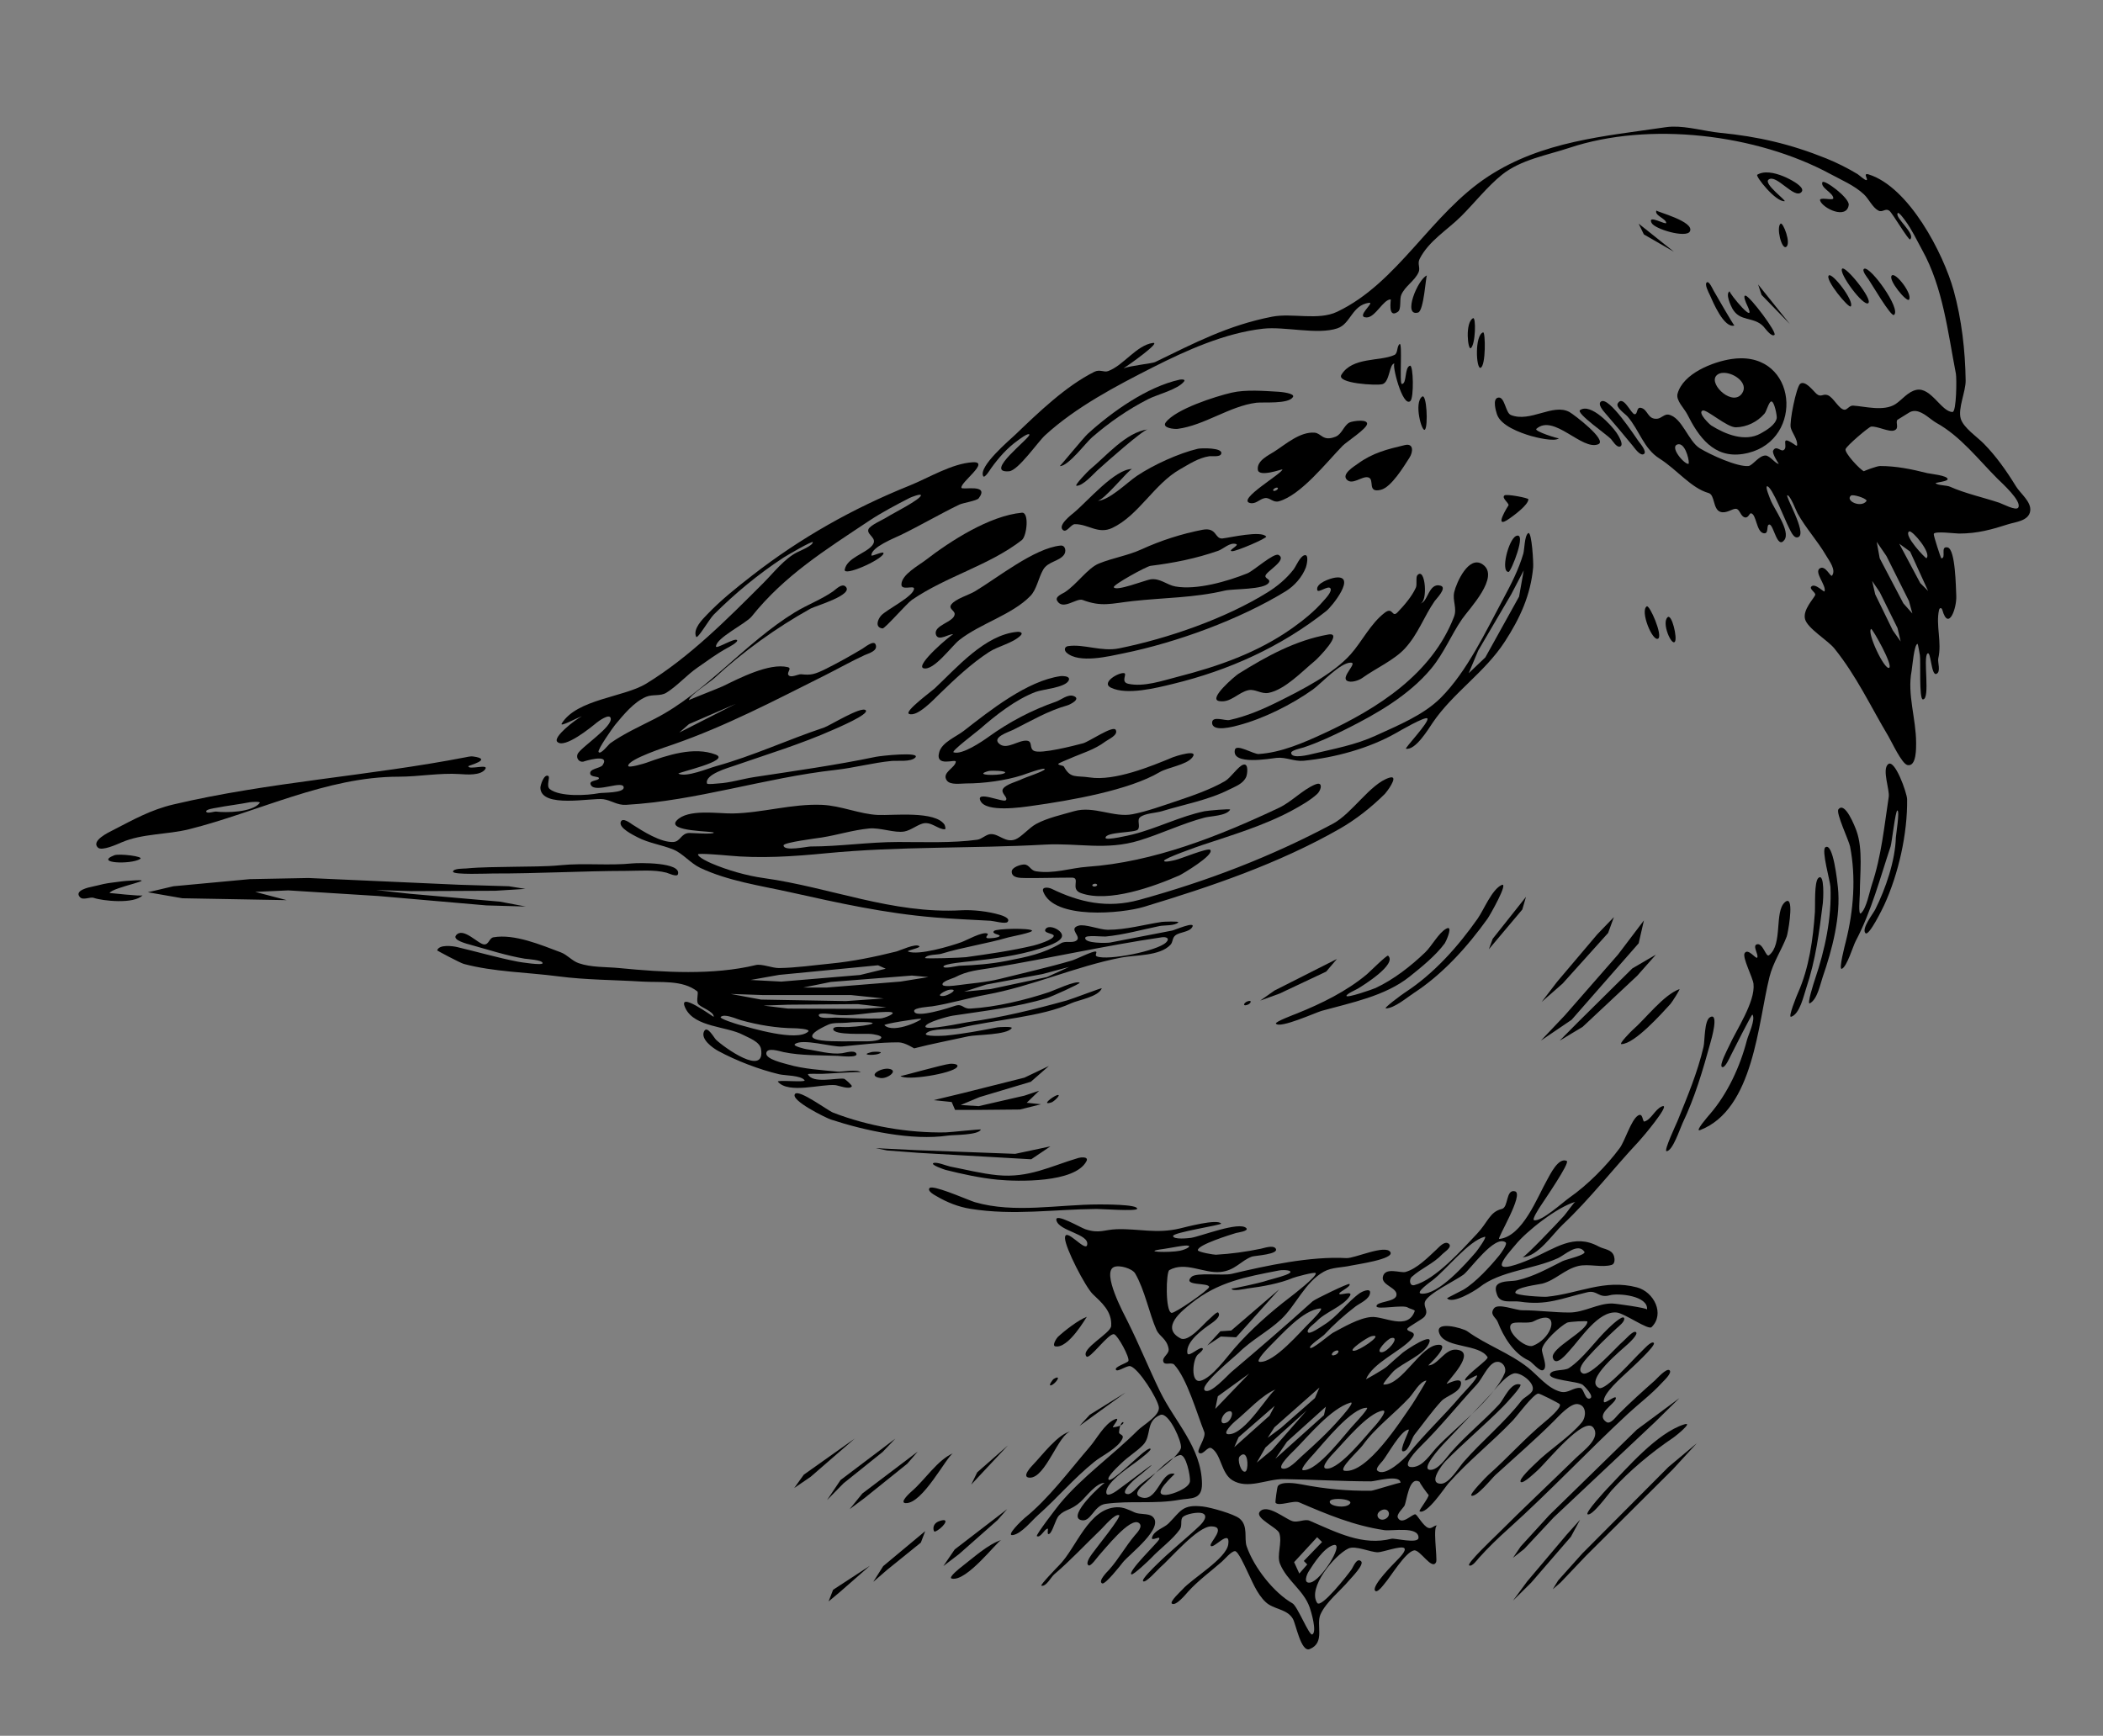 <?xml version="1.0" encoding="UTF-8" standalone="no"?>
<svg
   width="934"
   height="771"
   version="1.1"
   id="svg4110"
   sodipodi:docname="sparrow_line.svg"
   inkscape:version="1.1.2 (0a00cf5339, 2022-02-04, custom)"
   xmlns:inkscape="http://www.inkscape.org/namespaces/inkscape"
   xmlns:sodipodi="http://sodipodi.sourceforge.net/DTD/sodipodi-0.dtd"
   xmlns="http://www.w3.org/2000/svg"
   xmlns:svg="http://www.w3.org/2000/svg">
  <rect width="100%" height="100%" fill="#808080" stroke="none"/>
  <defs
     id="defs4114" />
  <sodipodi:namedview
     id="namedview4112"
     pagecolor="#505050"
     bordercolor="#eeeeee"
     borderopacity="1"
     inkscape:pageshadow="0"
     inkscape:pageopacity="0"
     inkscape:pagecheckerboard="0"
     showgrid="false"
     inkscape:zoom="0.74104057"
     inkscape:cx="433.17466"
     inkscape:cy="350.18326"
     inkscape:window-width="1920"
     inkscape:window-height="1001"
     inkscape:window-x="-9"
     inkscape:window-y="-9"
     inkscape:window-maximized="1"
     inkscape:current-layer="svg4110" />
  <path
     id="path3772"
     style="fill:#000000; stroke:none;"
     d="M 742.732 56.258 C 741.747 56.284 740.777 56.361 739.832 56.5 C 712.495 60.533 685.028 62.649 661 78.334 C 635.388 95.053 620.945 125.61 593.832 138.5 C 585.456 142.482 573.929 138.931 565 140.668 C 545.537 144.452 530.724 152.217 513 160.832 C 511.707 161.461 502.05 162.401 498.996 163.619 C 500.86 162.444 516.015 151.769 512 152.332 C 504.765 153.348 498.995 162.304 492.168 164.832 C 490.283 165.53 488.513 163.911 486 165.168 C 473.343 171.496 461.143 183.28 451 193 C 448.421 195.471 434.441 207.218 436.668 211.5 C 437.29 212.697 439.946 208.309 440.168 208 C 443.483 203.385 447.334 198.973 452 195.668 C 452.555 195.274 456.603 192.128 457.168 193 C 457.997 194.282 436.414 210.333 448.168 209.332 C 452.253 208.985 460.878 196.348 464.168 193.332 C 477.83 180.809 495.772 171.399 512 163.168 C 526.91 155.604 544.131 147.874 561 146 C 570.677 144.925 585.154 148.827 594 145.832 C 599.917 143.83 600.416 135.562 608 134.5 C 610.909 134.093 601.701 141 607 141 C 610.83 141 614.44 132.853 617.668 133 C 617.849 133.008 616.165 141.747 620.832 138.5 C 622.478 137.355 621.486 132.965 622.332 131 C 624.041 127.031 628.205 124.888 630 121 C 630.951 118.94 629.369 117.231 630.5 115 C 634.58 106.953 642.801 102.199 649 96 C 654.836 90.164 660.646 82.79 667 77.666 C 675.41 70.884 687.154 68.948 697 65.666 C 732.403 53.865 780.044 59.483 813 77.334 C 818.024 80.055 823.588 82.368 827.832 86.334 C 829.998 88.358 831.57 92.067 834.168 93.5 C 836.155 94.597 837.255 92.25 839.168 93.666 C 840.43 94.6 847.667 106.915 848.332 106.332 C 851.048 103.956 841.308 96.606 842.832 94.666 C 843.354 94.001 845.93 97.682 846.168 98 C 849.146 101.99 851.244 106.637 853.668 111 C 862.959 127.724 865.078 147.54 868.668 166 C 869.044 167.937 868.967 183 867.168 183 C 862.267 183 857.629 171.875 851.168 173.168 C 847.365 173.928 844.729 177.622 841.832 179.5 C 836.594 182.895 828.117 180.464 823 180.168 C 821.332 180.071 820.386 182.104 819.168 182 C 816.645 181.785 814.298 176.423 811.668 175.5 C 809.602 174.775 808.826 176.634 806.832 175 C 805.559 173.957 801.763 168.69 799.5 170.5 C 797.8 171.86 794.635 187.395 795.332 190 C 795.967 192.37 798.334 195.096 798.168 197.668 C 798.117 198.449 796.946 197.408 796.832 197.332 C 789.901 192.711 794.743 198.793 792 200 C 790.794 200.531 788.767 197.684 787.5 200.168 C 786.888 201.368 789.942 206.013 790 206 C 788.782 206.261 786.047 202.363 784.168 202.332 C 781.14 202.283 778.414 206.845 776.5 207 C 771.407 207.413 759.651 201.985 755 199.168 C 749.768 195.999 747.037 185.282 741 184.168 C 739.241 183.843 737.8 185.843 736 186 C 731.659 186.378 731.976 181.903 728.832 181.168 C 726.652 180.657 727.479 184 726 184 C 724.42 184 720.968 175.158 718.5 179.168 C 717.419 180.924 721.877 183.888 722.832 185 C 728.178 191.222 729.955 199.203 737 203.668 C 744.935 208.697 751.036 216.801 758.832 219 C 761.701 219.809 760.689 226.138 764 227.332 C 766.664 228.293 769.406 225.841 771 226 C 772.801 226.18 772.952 229.415 775 229.832 C 776.52 230.142 776.963 227.892 777.668 228 C 780.09 228.373 780.004 236.092 783.168 236.832 C 785.875 237.466 784.234 233 785.832 233 C 787.759 233 789.26 244.215 792.5 239.832 C 795.389 235.923 787.72 225.789 786.332 222 C 786.126 221.436 783.812 216 784.832 216 C 787.013 216 793.087 231.759 794.332 234 C 795.073 235.333 796.596 239.742 798.832 238.5 C 802.453 236.489 792.606 220 793.832 220 C 795.139 220 797.699 226.86 798.332 228 C 802.123 234.823 807.098 240.023 811.168 247 C 812.339 249.008 815.571 253.131 813.668 255.668 C 812.994 256.566 810.714 250.761 808.168 252.5 C 805.624 254.237 811.254 260.087 810.332 262.668 C 810.12 263.263 806.189 258.875 804.5 260.5 C 803.308 261.647 806.637 263.224 806.168 264.332 C 805.46 266.005 800.597 270.896 801.668 275 C 802.745 279.13 811.804 284.445 814.668 288 C 824.588 300.315 830.719 313.691 838.668 327 C 840.142 329.469 844.638 339.297 847.168 339.832 C 851.201 340.686 851 332.164 851 330 C 851 319.206 846.967 308.454 849 298 C 849.264 296.645 850.104 286 851.668 286 C 851.817 286 852.584 290.572 852.668 291 C 853.096 293.202 852.214 310.668 854 310.668 C 857.421 310.668 854.014 292.25 856 290.332 C 857.628 288.76 857.617 300.286 860 299.332 C 862.142 298.475 860.467 294.059 860.832 292.5 C 862.531 285.241 859.675 277.784 861.168 271 C 861.408 269.907 862.309 269.732 862.668 271 C 865.369 280.559 869.111 270.047 868.832 264.668 C 868.655 261.243 868.508 243.94 865 243.168 C 861.497 242.397 864.598 248 862.168 248 C 862.01 248 858.66 237.842 858.832 237.168 C 859.187 235.778 868.311 237 870 237 C 878.426 237 884.744 235.146 892 232.832 C 895.072 231.853 901.017 231.422 901.668 227 C 902.273 222.885 897.317 219.247 895.332 216 C 891.239 209.301 886.537 202.615 881 197 C 878.088 194.047 872.069 190.047 870.832 186 C 869.45 181.477 873.069 173.956 873 169 C 872.816 155.766 871.225 141.805 867.668 129 C 863.075 112.467 847.845 83.135 830 77.5 C 827.111 76.588 829.845 79.733 829 80 C 828.317 80.216 825.607 77.701 825 77.334 C 820.643 74.695 815.723 72.236 811 70.334 C 795.226 63.98 780.758 60.629 764 59 C 757.378 58.356 749.632 56.072 742.732 56.258 z M 784.193 76.59 C 782.83 76.64 781.547 76.947 780.443 77.611 C 779.505 78.176 788.537 89.7 792.557 89.361 C 793.658 89.269 783.163 81.7 785.443 79.805 C 788.872 76.956 797.139 89.011 800.168 85.195 C 801.563 83.437 797.016 80.833 796 80.25 C 793.099 78.585 788.283 76.438 784.193 76.59 z M 850.865 182.574 C 854.234 182.916 857.529 186.46 860 187.832 C 870.802 193.834 878.514 204.014 887.168 212.668 C 888.918 214.418 898.202 222.695 896.332 225.5 C 895.334 226.998 889.343 223.78 888 223.332 C 880.687 220.895 872.934 219.25 866 216.168 C 864.579 215.536 860.608 215.608 859.668 214.668 C 859.309 214.309 865 213.92 865 212.832 C 865 211.189 857.238 210.477 856 210.168 C 848.963 208.409 842.297 207 835 207 C 833.512 207 827.634 209.259 827.832 209.332 C 826.165 208.716 819.125 201.17 819.668 199.5 C 820.165 197.969 829.98 189.621 831 189.5 C 833.751 189.174 839.039 192.115 841.332 191.168 C 843.682 190.197 841.732 187.883 842.668 186.5 L 847.5 183.5 C 848.611 182.703 849.742 182.46 850.865 182.574 z M 745.699 197.318 C 748.924 197.428 750.622 206.006 749.852 206.051 C 747.909 206.165 741.199 198.275 745.213 197.365 C 745.379 197.328 745.541 197.313 745.699 197.318 z M 822.623 219.998 C 824.542 219.891 829.653 221.724 828.912 222.635 C 826.372 225.758 819.451 222.427 822.023 220.172 C 822.141 220.069 822.349 220.013 822.623 219.998 z M 484.668 223.973 L 483.332 226.193 L 484.668 223.973 z M 847.918 236.057 C 849.225 235.32 858.068 245.794 855.582 247.943 C 855.285 248.201 845.131 237.627 847.918 236.057 z M 396.168 236.668 L 396 238.332 L 396.168 236.668 z M 440.418 239.639 L 441.582 240.139 L 440.418 239.639 z M 833.5 240.668 L 837.832 247 L 847.832 267 L 849.332 272.5 L 845.332 268 L 834.832 248 L 833.5 240.668 z M 843.5 241.5 L 848.332 245 L 856.332 262.5 L 852.832 259 L 843.5 241.5 z M 435 242 L 436 243 L 435 242 z M 831.473 258.057 L 834.832 263 L 842.75 279 L 844.139 284.943 L 840.639 280 L 832.832 264 L 831.473 258.057 z M 491.168 261.5 L 491.832 262.5 L 491.168 261.5 z M 831.043 279.361 C 831.792 279.515 840.9 295.643 839.023 296.635 C 836.949 297.732 828.996 280.888 831.014 279.365 C 831.021 279.36 831.031 279.359 831.043 279.361 z " />
  <path
     style="fill:#ffffff; stroke:none;"
     d="M661.833 80.5L661.167 82.333L661.833 80.5z"
     id="path3774" />
  <path
     style="fill:#000000; stroke:none;"
     d="M809.366 80.972C808.429 83.415 814.224 85.669 814.222 88.051C814.221 89.322 807.664 87.192 808.366 89.139C809.609 92.586 820.125 97.62 821.069 91.06C821.52 87.933 809.977 79.378 809.366 80.972z"
     id="path3776" />
  <path
     style="fill:#ffffff; stroke:none;"
     d="M833.102 83.347L840.912 92.634L833.102 83.347M816.667 89.667L818.333 90.667L816.667 89.667M835.5 89.667L836.5 91.333L835.5 89.667z"
     id="path3778" />
  <path
     id="path4353"
     style="fill:#000000; stroke:none;"
     d="M 773.041 159.148 C 771.754 159.161 770.406 159.269 769 159.479 C 760.799 160.704 747.452 165.865 745.037 174.932 C 744.253 177.873 748.075 181.461 749.357 184.008 C 754.317 193.869 761.032 203.638 774 201.656 C 800.809 197.559 799.22 158.886 773.041 159.148 z M 765.867 165.611 C 770.465 165.794 776.525 170.276 773.803 174.566 C 769.799 180.874 759.043 170.991 762.137 167.027 C 762.965 165.966 764.335 165.55 765.867 165.611 z M 495.582 165.832 L 494.418 167.361 L 495.582 165.832 z M 786.666 178.324 C 788.051 178.127 789.273 184.83 789.094 185.74 C 788.496 188.775 784.479 191.139 782 192.523 C 774.962 196.451 766.329 192.937 760.023 189 C 759.295 188.546 753.842 183.344 756.152 182.365 C 757.909 181.619 766.992 189.912 771 189.807 C 775.851 189.679 780.487 187.401 783.656 183.74 C 784.563 182.692 785.474 178.862 786.531 178.365 C 786.576 178.344 786.621 178.331 786.666 178.324 z " />
  <path
     style="fill:#000000; stroke:none;"
     d="m 661.79,158.176 -0.5,13.478 0.5,-13.478"
     id="path4351" />
  <path
     style="fill:#000000; stroke:none;"
     d="m 621.583,152.833 c -1.297,1.089 -0.676,4.082 -2.277,4.834 -6.285,2.951 -18.698,0.764 -23.556,8.805 -2.338,3.87 15.71,4.888 18.222,4.167 3.358,-0.965 2.959,-9.195 5.417,-9.195 -1.442,0 3.48,19.636 6.972,16.723 1.662,-1.387 1.361,-16.145 -0.139,-15.723 -2.552,0.719 -1.282,8.112 -3.639,8.112 -1.162,0 0.379,-18.88 -1,-17.723"
     id="path4349" />
  <path
     style="fill:#000000; stroke:none;"
     d="m 658.7,147.631 c -3.843,1.251 -3.121,16.423 -1.135,15.738 2.388,-0.824 2.184,-16.079 1.135,-15.738"
     id="path4347" />
  <path
     style="fill:#000000; stroke:none;"
     d="m 609.12,143.341 0.181,3.318 -0.181,-3.318"
     id="path4345" />
  <path
     style="fill:#000000; stroke:none;"
     d="m 654.192,141.346 c -3.619,2.056 -2.266,14.248 -0.977,13.308 2.121,-1.546 2.404,-14.119 0.977,-13.308"
     id="path4343" />
  <path
     style="fill:#000000; stroke:none;"
     d="m 768.231,129.366 c -2.11,1.002 0.467,6.441 1.121,7.629 3.383,6.148 9.502,3.445 13.847,8.028 0.657,0.693 3.536,4.825 4.889,3.745 1.282,-1.022 -10.527,-16.677 -12.704,-17.402 -1.588,-0.53 0.165,3.344 0.306,3.634 5.565,11.443 -8.261,-5.253 -7.459,-5.634"
     id="path4341" />
  <path
     style="fill:#000000; stroke:none;"
     d="m 639.188,127.346 -3.724,15.308 3.724,-15.308"
     id="path4339" />
  <path
     style="fill:#000000; stroke:none;"
     d="m 780.833,126.366 1.528,4.634 12.537,12.912 -14.065,-17.546"
     id="path4337" />
  <path
     style="fill:#000000; stroke:none;"
     d="m 758.143,125.366 c -1.391,0.732 0.858,4.804 1.227,5.634 1.345,3.023 6.312,15.025 10.94,13.574 -0.312,0.098 -8.2,-13.668 -9.296,-15.569 -0.301,-0.522 -1.898,-4.151 -2.871,-3.639"
     id="path4335" />
  <path
     style="fill:#000000; stroke:none;"
     d="m 840.216,122.346 c -1.962,1.756 6.699,12.189 7.647,10.733 1.616,-2.484 -5.944,-12.258 -7.647,-10.733"
     id="path4333" />
  <path
     style="fill:#000000; stroke:none;"
     d="m 812.242,122.346 c -1.977,1.674 8.919,14.875 9.751,13.733 1.666,-2.285 -8.18,-15.065 -9.751,-13.733"
     id="path4331" />
  <path
     style="fill:#000000; stroke:none;"
     d="m 633.732,122.346 c -4.101,1.676 -10.929,18.462 -3.903,16.474 2.539,-0.718 3.445,-16.287 3.903,-16.474"
     id="path4329" />
  <path
     style="fill:#000000; stroke:none;"
     d="m 827.968,119.366 c -1.403,0.574 1.495,4.147 1.838,4.634 1.195,1.702 10.062,16.906 11.365,15.894 3.315,-2.575 -10.449,-21.655 -13.203,-20.528"
     id="path4327" />
  <path
     style="fill:#000000; stroke:none;"
     d="m 818.166,119.346 c -1.809,1.776 9.461,17.03 11.582,15.308 2.102,-1.706 -10.133,-16.732 -11.582,-15.308"
     id="path4325" />
  <path
     style="fill:#000000; stroke:none;"
     d="m 850.333,110.667 0.334,0.666 -0.334,-0.666"
     id="path4323" />
  <path
     style="fill:#000000; stroke:none;"
     d="m 849,108 1,1 -1,-1"
     id="path4321" />
  <path
     style="fill:#000000; stroke:none;"
     d="m 790.8,99.346 c -1.995,1.587 0.447,11.676 2.501,10.308 2.315,-1.541 -1.429,-11.161 -2.501,-10.308"
     id="path4319" />
  <path
     style="fill:#000000; stroke:none;"
     d="m 727.778,99.343 2.305,4.777 13.357,7.709 -15.662,-12.486"
     id="path4317" />
  <path
     style="fill:#000000; stroke:none;"
     d="m 776.694,97.241 6.334,5.416 -6.334,-5.416"
     id="path4315" />
  <path
     style="fill:#000000; stroke:none;"
     d="m 800.982,96.631 4.202,6.332 -4.202,-6.332"
     id="path4313" />
  <path
     style="fill:#000000; stroke:none;"
     d="m 735.667,93.5 c -1.084,2.168 4.333,3.646 4.333,5.5 0,1.129 -8.473,-3.947 -6.5,0 1.415,2.831 15.345,6.826 17,3.833 2.44,-4.411 -15.079,-8.841 -14.833,-9.333"
     id="path4311" />
  <path
     style="fill:#000000; stroke:none;"
     d="m 805.426,92.366 6.074,8.268 -6.074,-8.268"
     id="path3780" />
  <path
     style="fill:#000000; stroke:none;"
     d="M523.912 168.643C509.505 171.794 493.833 182.926 483.153 192.648C481.242 194.388 470.883 207.047 470.69 207.046C474.524 207.065 482.16 196.722 485 194.259C492.635 187.639 500.98 181.844 510.005 177.25C514.077 175.177 523.135 173.03 525.894 169.412C526.739 168.303 524.265 168.566 523.912 168.643z"
     id="path3784" />
  <path
     style="fill:#ffffff; stroke:none;"
     d="M786 168L787 169L786 168M756.074 170.005L756.787 171.398L756.074 170.005M751.278 173.833L750.278 176.944L751.278 173.833z"
     id="path3786" />
  <path
     style="fill:#000000; stroke:none;"
     d="M547 174.417C539.837 176.075 522.218 181.68 517.75 187.611C515.816 190.178 521.719 190.666 523 190.5C534.924 188.951 546.135 180.372 558 178.889C561.039 178.509 572.325 179.601 574.25 176.333C575.225 174.678 568.793 174.074 568 174.028C561.529 173.653 553.324 172.953 547 174.417M631.594 176.176C627.834 178.986 631.515 192.283 632.861 190.824C634.316 189.247 633.652 174.638 631.594 176.176M665.167 176.667C662.834 177.377 664.361 182.54 664.833 184C666.49 189.12 675.213 192.27 680 193.667C682.075 194.272 690.607 196.393 692.333 194.667C692.057 194.943 681.193 191.518 682.333 190.5C690.073 183.589 702.604 200.32 709.833 197.333C714.087 195.576 698.937 184.049 697 183C689.698 179.045 679.63 187.813 671 184.333C668.541 183.342 668.339 175.701 665.167 176.667M711.086 178.33C709.315 179.501 712.252 182.731 712.979 183.576C717.084 188.349 721.144 193.091 725.12 197.98C725.839 198.864 728.518 202.805 730.122 201.654C731.61 200.587 728.304 196.814 727.721 195.999C726.091 193.718 714.591 176.013 711.086 178.33z"
     id="path3788" />
  <path
     style="fill:#ffffff; stroke:none;"
     d="m 854.667,180.5 1.666,1 z"
     id="path4357" />
  <path
     style="fill:#000000; stroke:none;"
     d="M701.752 182.159C699.805 183.51 713.896 193.227 715.485 195.015C716.233 195.857 717.988 198.843 719.476 198.369C721.55 197.708 718.474 192.983 717.931 192.184C715.68 188.881 706.484 178.873 701.752 182.159z"
     id="path3792" />
  <path
     style="fill:#000000; stroke:none;"
     d="M637.954 185.176L639.096 195.669L637.954 185.176z"
     id="path3796" />
  <path
     style="fill:#ffffff; stroke:none;"
     d="M821.667 184.333L822.333 184.667L821.667 184.333M862 184L863 185L862 184M727 185L728 186L727 185z"
     id="path3798" />
  <path
     id="path3800"
     style="fill:#000000; stroke:none;"
     d="M 604.34 186.873 C 602.317 186.841 599.847 187.35 599.223 187.723 C 596.708 189.225 595.965 192.86 593.168 193.973 C 587.464 196.243 586.9 192.444 583.861 192.193 C 577.402 191.66 570.985 197.353 566 200.557 C 563.389 202.235 558.115 204.617 558.639 208.668 C 559.094 212.186 569.557 208.274 569.557 208.5 C 569.557 210.303 549.276 221.915 555.111 223.418 C 557.742 224.095 559.397 221.643 561.75 221.25 C 564.014 220.872 565.338 223.405 568 222.668 C 577.72 219.977 589.205 205.292 596.223 198.082 C 598.026 196.231 607.061 190.471 607.168 188.25 C 607.216 187.25 605.913 186.898 604.34 186.873 z M 567.109 216.586 C 567.716 216.606 567.804 217.207 566.807 217.781 C 565.488 218.54 564.796 217.66 566.193 216.865 C 566.556 216.659 566.872 216.578 567.109 216.586 z " />
  <path
     style="fill:#ffffff; stroke:none;"
     d="M730.806 190.056L734.306 196.167L730.806 190.056z"
     id="path3802" />
  <path
     style="fill:#000000; stroke:none;"
     d="M509.699 190.75C500.132 191.939 491.024 202.851 484 208.606C483.331 209.155 476.826 215.821 478.148 215.787C481.089 215.71 485.264 210.864 487.278 209.019C491.586 205.071 507.512 191.022 509.699 190.75z"
     id="path3804" />
  <path
     style="fill:#ffffff; stroke:none;"
     d="m 805.972,197.366 8.722,9.528 z"
     id="path4589" />
  <path
     style="fill:#ffffff; stroke:none;"
     d="m 737.611,192.028 3.389,4.139 -3.389,-4.139"
     id="path3806" />
  <path
     style="fill:#000000; stroke:none;"
     d="M623.927 197.699C616.133 199.544 609.675 201.127 603.005 206.001C601.528 207.079 595.806 210.478 598.086 212.983C600.556 215.695 604.812 211.433 607.553 212.018C610.842 212.719 606.84 219.15 613.286 217.562C617.928 216.418 623.449 207.231 625.996 203.286C627.595 200.809 627.95 196.747 623.927 197.699z"
     id="path3808" />
  <path
     style="fill:#ffffff; stroke:none;"
     d="M803 198L804 199L803 198z"
     id="path3810" />
  <path
     style="fill:#000000; stroke:none;"
     d="M532 199.333C523.51 201.338 512.295 206.47 505 211.333C500.651 214.232 492.662 222.31 487.333 222.5C490.332 222.393 501.411 208.297 502.833 208.333C495.274 208.139 482.587 223.102 477 227.667C475.744 228.693 469.487 233.47 472.167 235.5C473.747 236.698 475.656 232.863 477.333 232.833C483.341 232.728 487.689 237.48 494 234.5C505.652 228.998 512.621 214.979 524 208.5C528.088 206.172 532.252 203.392 537 202.667C538.223 202.48 541.734 203.121 542.333 201.667C543.552 198.708 533.314 199.023 532 199.333M645.142 200.346L644.45 205.824L645.142 200.346z"
     id="path3812" />
  <path
     style="fill:#ffffff; stroke:none;"
     d="M799 199L800 200L799 199z"
     id="path3814" />
  <path
     id="path3816"
     style="fill:#000000; stroke:none;"
     d="M 649.953 204.168 L 649.023 206.588 L 649.953 204.168 z M 432 205.332 C 422.753 205.876 412.419 212.277 404 215.668 C 378.798 225.818 355.629 238.845 334 255.668 C 326.943 261.156 320.22 266.51 314 273 C 311.929 275.161 307.658 279.36 309.168 282.832 C 309.744 284.158 314.988 275.012 317 273 C 326.366 263.634 336.893 254.918 348 247.668 C 349.249 246.852 361 239.981 361 240.832 C 361 242.355 355.175 244.745 354 245.332 C 348.415 248.125 343.432 254.568 339 259 C 323.092 274.908 306.3 291.873 287 303.668 C 277.061 309.742 256.273 310.495 249.5 321.332 C 248.329 323.206 256.08 318.938 258.424 318.146 C 255.269 319.799 245.482 327.418 247.5 329.5 C 250.672 332.772 262.553 323.005 265 321 C 265.623 320.489 270.419 316.926 271.168 318.832 C 272.648 322.6 257.655 332.09 256.5 335 C 255.813 336.732 257.134 338.607 259 338.332 C 258.801 338.362 271.271 334.298 267.668 339.832 C 266.678 341.352 261.488 341.36 262.168 343.832 C 262.56 345.259 266 344.782 266 345.668 C 266 346.963 261.001 346.434 262.5 348.832 C 264.699 352.352 277 346.282 277 349.832 C 277 352.313 267.625 352.016 266 352.332 C 260.835 353.337 248.632 354.053 244.168 350.5 C 242.417 349.107 244.511 345.212 243.5 344.668 C 241.607 343.649 239.951 348.844 240 350 C 240.389 359.206 262.843 354.253 268 355 C 271.51 355.509 274.097 357.717 278 357.5 C 309.175 355.768 339.865 345.459 371 342 C 379.367 341.07 387.623 338.814 396 338 C 398.585 337.749 404.497 338.565 406.5 336.5 C 409.126 333.792 391.23 335.703 389 336.168 C 371.036 339.91 353.133 342.397 335 345.168 C 329.668 345.982 324.391 347.701 319 348 C 318.31 348.038 314.158 348.57 314 348 C 312.885 343.986 323.525 341.027 326 340.168 C 340.89 334.997 355.678 330.533 370 324.168 C 371.791 323.372 386.165 317.298 384.5 315.5 C 382.639 313.49 368.45 322.351 366 323.168 C 349.857 328.549 334.571 335.729 318 340.332 C 314.478 341.311 304.778 345.391 301.332 343.668 C 300.376 343.19 324.966 337.921 317.832 335.168 C 308.248 331.469 296.425 335.429 287 338.832 C 286.327 339.075 279 341.323 279 340.168 C 279 337.181 296.276 331.614 299 330.668 C 322.426 322.534 344.059 311.138 366 300.168 C 371.983 297.176 377.894 293.798 384 291 C 385.736 290.204 390.188 289.105 388.832 286.168 C 387.964 284.286 384.041 287.546 383 288.168 C 377.739 291.31 372.497 294.251 367 297 C 361.716 299.642 360.092 299.953 355.832 299.5 C 354.483 299.356 351.259 301.339 350.168 299.832 C 349.312 298.651 351.929 296.834 349.832 296.332 C 341.631 294.371 328.374 301.248 321 304.832 C 319.331 305.644 306 310.793 306 311 C 306 308.98 315.531 302.843 317.332 301.168 C 329.889 289.492 344.984 278.675 360 270.332 C 362.045 269.196 379.532 264.186 375.5 260.5 C 373.835 258.978 371.213 261.826 370 262.668 C 364.721 266.334 358.495 268.642 353 272 C 331.057 285.409 313.528 307.591 291 319.168 C 284.419 322.55 277.085 325.849 271 330.168 C 270.304 330.662 266.627 335.517 265.832 334 C 265.303 332.989 272.187 323.177 273.168 322 C 276.857 317.573 281.527 311.781 287 309.5 C 289.893 308.295 293.272 309.373 296 307.668 C 300.871 304.623 305.017 299.816 309.832 296.5 C 314.182 293.505 318.341 290.356 323 287.832 C 323.541 287.539 328.039 285.191 327.332 284.332 C 326.363 283.156 318 288.474 318 287.168 C 318 283.347 331.306 276.991 333.832 273.832 C 348.443 255.569 366.434 244.376 386 231.332 C 391.508 227.66 398.148 224.175 404 221.168 C 404.433 220.945 409 219.079 409 220 C 409 221.805 395.888 228.409 394 229.668 C 392.338 230.776 386.247 233.353 385.668 235.168 C 384.856 237.71 390.131 238.974 387.332 242.332 C 384.337 245.927 376.187 247.716 375.168 253 C 374.543 256.234 391.091 248.925 392.332 246 C 393.101 244.188 387 247.469 387 246.668 C 387 242.994 397.246 239.006 400 237.668 C 408.835 233.373 417.096 228.496 426 224.168 C 427.622 223.379 433.814 222.458 434.668 221.332 C 439.728 214.662 427.29 217.801 427 216.668 C 426.398 214.32 440.003 204.862 432 205.332 z M 326.76 312.645 L 301.693 325.389 L 306 321.635 L 326.76 312.645 z " />
  <path
     style="fill:#ffffff; stroke:none;"
     d="m 792,218 1,1 z"
     id="path4624" />
  <path
     style="fill:#ffffff; stroke:none;"
     d="m 406.833,216.5 -0.666,1.167 0.666,-1.167"
     id="path4620" />
  <path
     style="fill:#ffffff; stroke:none;"
     d="m 825.667,213.667 1,1.666 -1,-1.666"
     id="path4618" />
  <path
     style="fill:#ffffff; stroke:none;"
     d="m 783.333,213.667 0.334,0.666 -0.334,-0.666"
     id="path4616" />
  <path
     style="fill:#ffffff; stroke:none;"
     d="m 568.667,212.333 0.666,0.334 -0.666,-0.334"
     id="path4614" />
  <path
     style="fill:#ffffff; stroke:none;"
     d="m 791,207 1,1 -1,-1"
     id="path4612" />
  <path
     style="fill:#ffffff; stroke:none;"
     d="m 577.759,205.829 -3.458,4.203 3.458,-4.203"
     id="path3818" />
  <path
     style="fill:#000000; stroke:none;"
     d="M668.176 220.053C666.794 221.201 670.002 223.228 670.003 224.406C670.003 224.38 662.685 235.749 670.295 230.396C672.258 229.015 678.794 224.296 678.793 221.769C678.793 221.171 669.066 219.314 668.176 220.053z"
     id="path3820" />
  <path
     style="fill:#000000; stroke:none;"
     d="M453.837 227.743C439.438 229.084 421.999 240.367 410.961 248.884C407.962 251.198 400.433 255.214 400.346 259.593C400.288 262.485 405.947 259.863 405.944 261.452C405.94 264.857 393.662 270.791 391.323 273.434C389.795 275.161 388.483 278.703 391.948 279.149C393.018 279.287 402.664 268.066 405 266.464C420.282 255.981 439.4 251.132 453.806 239.911C456.065 238.151 457.209 227.429 453.837 227.743z"
     id="path3824" />
  <path
     style="fill:#ffffff; stroke:none;"
     d="M784 228L785 229L784 228M366.468 236.083L364.671 238.199L366.468 236.083M450 235.667L450 236.333L450 235.667z"
     id="path3826" />
  <path
     style="fill:#000000; stroke:none;"
     d="M534 235.333C524.742 237.133 515.519 240.096 507 244C500.899 246.796 494.214 247.795 488 250.333C483.088 252.34 478.327 259.474 473 263C471.908 263.723 468.447 264.967 469.5 266.833C472.035 271.328 478.091 265.466 480.833 266.5C489.314 269.698 493.52 268.053 503 267C516.96 265.449 530.237 265.583 544 262.333C547.714 261.457 561.504 262.026 563.5 258.833C564.492 257.246 561.898 257.129 562 255.833C562.154 253.869 571.979 248.753 567.833 246.5C565.784 245.386 556.781 253.547 554 254.667C545.24 258.195 531.489 262.213 522 260.5C518.2 259.814 515.27 256.74 511 257.333C508.825 257.635 495.536 262.882 494.667 260.833C494.224 259.79 509.133 251.563 511 251.333C521.243 250.073 531.07 248.115 541 244.667C543.384 243.839 546.186 240.762 549 241.667C550.591 242.178 545.011 244.612 547.167 244.833C548.912 245.012 562.878 239.033 562.333 238.333C560.159 235.538 546.309 238.805 543 239.167C539.4 239.56 540.592 234.052 534 235.333z"
     id="path3828" />
  <path
     id="path3832"
     style="fill:#000000; stroke:none;"
     d="M 678.84 236.768 C 678.792 236.775 678.743 236.796 678.693 236.832 C 677.024 238.061 677.107 244.027 676.527 246 C 674.465 253.012 671.1 259.582 667.639 266 C 659.82 280.498 651.656 298.149 639.918 309.918 C 632.17 317.685 620.822 322.226 611 326.75 C 601.988 330.902 592.531 332.589 583 334.861 C 581.778 335.153 573.443 337.348 573.443 334.389 C 573.443 333.248 578.17 332.279 579 332 C 585.595 329.786 591.796 326.879 598 323.777 C 611.553 317 625.76 308.826 635.611 297 C 641.286 290.186 644.433 282.15 649.332 275 C 652.455 270.443 666.365 256.193 658.527 250.723 C 652.316 246.388 646.81 258.858 645.861 263 C 644.989 266.806 647.245 270.133 645.75 274 C 635.881 299.529 611.702 314.777 588 325.75 C 579.066 329.886 568.942 334.319 559 334.918 C 556.748 335.053 549.076 330.209 548.443 333.057 C 546.884 340.076 564.024 336.956 567 336.639 C 571.109 336.201 574.769 338.329 579 337.918 C 592.673 336.588 607.979 332.456 620 325.611 C 621.012 325.035 633.175 317.943 633.943 319.139 C 634.924 320.667 623.679 332.45 624.443 332.582 C 628.7 333.32 634.323 323.914 636.307 321 C 645.414 307.618 659.439 298.721 668.332 285 C 675.038 274.654 679.796 264.426 680.918 252 C 681.096 250.023 680.328 236.549 678.84 236.768 z M 829 245 L 830 246 L 829 245 z M 831.631 249.365 L 833.852 253.635 L 831.631 249.365 z M 676.727 253.365 L 674.662 265 L 659.682 292 L 652.281 299.047 L 656.506 289 L 671.168 264 L 676.727 253.365 z " />
  <path
     style="fill:#ffffff; stroke:none;"
     d="M445.417 237.639L446.583 238.139L445.417 237.639z"
     id="path3834" />
  <path
     style="fill:#000000; stroke:none;"
     d="M673.296 238.102C669.989 239.604 666.303 254.021 670 254.046C671.081 254.054 678.371 235.796 673.296 238.102z"
     id="path3836" />
  <path
     style="fill:#000000; stroke:none;"
     d="M471 242.333C459.4 243.474 442.904 256.752 433 262.667C430.27 264.297 424.384 265.968 422.5 268.5C421.055 270.442 424.123 271.172 424 272.833C423.737 276.387 414.495 277.647 415.667 281.833C416.632 285.281 422.039 281.094 423.333 281.833C422.77 281.511 406.139 295.683 410.167 296.833C414.656 298.116 422.627 287.004 426 284.333C435.365 276.92 449.545 273.095 457.667 264.667C460.458 261.77 461.182 256.68 463.333 253C465.422 249.427 470.22 249.414 472.5 246.5C473.704 244.962 473.219 242.115 471 242.333M579.316 246.631C577.309 247.193 575.663 251.464 574.471 252.999C571.331 257.042 567.335 260.389 563 263.084C544.133 274.813 518.746 283.59 497 287.996C489.158 289.585 481.313 285.944 474.337 287.002C472.69 287.252 472.563 288.88 473.662 289.88C479.168 294.89 492.649 291.484 499 290.193C522.486 285.419 550.524 275.193 570.985 262.648C574.881 260.26 578.355 256.313 579.99 252.001C580.265 251.275 581.571 246 579.316 246.631z"
     id="path3840" />
  <path
     style="fill:#000000; stroke:none;"
     d="M629.5 255.5C628.699 256.383 629.441 259.634 628.833 261C627.09 264.921 623.608 268.944 620.667 272C618.143 274.622 618.747 269.298 615 272.167C608.684 277.002 604.844 285.067 599.833 290.667C592.014 299.406 578.345 306.328 568 311.5C560.971 315.014 553.744 318.15 546 319.833C544.133 320.239 538.333 317.82 538.333 321C538.333 325.408 547.923 322.715 550 322.167C561.2 319.211 573.56 313.02 583 306.333C586.811 303.634 595.21 294.238 600 294.333C602.987 294.393 595.592 300.617 598.167 302.333C599.917 303.5 603.564 302.205 605 301.167C610.843 296.942 619.19 293.254 624 288C629.923 281.53 632.399 273.865 637.167 267C637.852 266.013 642.85 261.065 639.833 260.167C634.381 258.543 634.157 268 630.667 268C634.268 268 633.132 251.492 629.5 255.5M592.981 256.577C590.962 256.856 584.247 259.004 585.037 262.113C585.412 263.589 589.727 260.017 590.808 261.255C591.969 262.587 588.43 266.156 587.705 266.997C583.796 271.538 578.875 275.498 574 278.961C558.631 289.876 541.082 296.003 523 300.63C516.354 302.33 508.05 305.25 501.117 303.736C497.499 302.946 500.784 299.283 499.25 299.003C496.863 298.567 488.893 303.223 493.337 305.429C500.444 308.956 513.755 305.526 521 303.769C545.889 297.732 568.822 287.353 588.988 271.447C591.674 269.328 602.86 255.214 592.981 256.577z"
     id="path3844" />
  <path
     style="fill:#000000; stroke:none;"
     d="M731.364 269.346C728.27 271.379 733.981 285.276 736.455 283.654C738.571 282.268 732.63 268.514 731.364 269.346z"
     id="path3848" />
  <path
     style="fill:#ffffff; stroke:none;"
     d="M865.333 268.667L865.667 270.333L865.333 268.667M437.699 269.875L426.56 277.032L437.699 269.875M809.028 269.833L816.111 278.944L809.028 269.833z"
     id="path3850" />
  <path
     style="fill:#000000; stroke:none;"
     d="M740.625 274.176C737.86 276.68 742.354 286.935 743.843 285.079C745.088 283.525 742.496 272.481 740.625 274.176M746.545 279.346L748.586 288.079L746.545 279.346z"
     id="path3852" />
  <path
     style="fill:#000000; stroke:none;"
     d="M451.833 280.658C437.468 281.881 424.849 296.691 415.09 305.816C413.842 306.982 401.336 316.153 403.752 317.113C407.443 318.582 414.913 310.509 417.246 308.246C423.982 301.711 431.356 294.756 439.242 289.633C443.399 286.933 449.737 285.739 453.248 282.312C454.577 281.016 453.017 280.557 451.833 280.658M589.87 281.852C575.429 284.428 562.639 291.424 550 299.316C548.745 300.099 536.427 310.434 541.377 311.398C546.524 312.4 549.963 307.467 554.545 306.549C557.467 305.963 560.195 308.394 563.424 307.763C570.715 306.338 578.355 298.167 584 293.535C585.286 292.48 597.025 280.576 589.87 281.852z"
     id="path3856" />
  <path
     style="fill:#ffffff; stroke:none;"
     d="M850.333 281.667L850.667 282.333L850.333 281.667z"
     id="path3858" />
  <path
     id="path3860"
     style="fill:#000000; stroke:none;"
     d="M 329.332 282.668 L 329.668 283.332 L 329.332 282.668 z M 472.186 300.301 C 471.698 300.277 471.261 300.295 471 300.332 C 456.133 302.426 439.589 315.654 428 324.668 C 424.689 327.243 418.447 329.674 417.168 334 C 415.07 341.094 424.619 336.907 424.5 338.332 C 424.27 341.088 418.045 343.171 420.5 346.668 C 422.016 348.827 426.778 348 429 348 C 436.917 348 446.443 346.746 454 344.332 C 454.725 344.101 464 340.616 464 341.668 C 464 342.518 455.095 345.422 454 346 C 451.815 347.153 446.897 348.281 445.5 350.332 C 444.169 352.287 448.028 354.28 446.668 355.5 C 445.528 356.522 432.988 350.909 435.5 355.832 C 438.106 360.941 453.673 358.601 458 358 C 475.798 355.528 501.462 350.99 515 343 C 518.684 340.826 526.849 339.814 529.5 336.5 C 532.756 332.43 521.878 335.967 521 336.332 C 510.966 340.513 495.007 347.014 484 345.332 C 477.769 344.38 475.495 345.99 472.5 340.5 C 472.223 339.991 469.968 339.94 470 339.332 C 470.018 338.993 474.502 337.221 475 337 C 480.717 334.459 485.938 333.129 491 329.332 C 492.276 328.375 496.839 326.471 495.5 324.168 C 494.298 322.1 483.686 329.459 481 330.168 C 477.318 331.139 462.133 335.097 459.168 333.5 C 456.963 332.313 458.807 329.238 456 329 C 452.391 328.694 447.433 332.947 444.168 330.668 C 439.824 327.635 448.043 325.146 450 324.168 C 458.035 320.15 465.387 315.755 474 313.332 C 475.231 312.986 480.31 310.445 476.832 309.168 C 474.25 308.219 471.278 310.877 469 311.668 C 458.327 315.373 448.245 320.655 439 327.332 C 436.175 329.373 427.168 335.488 423.5 334.168 C 422.303 333.737 433.992 324.882 435 324 C 442.087 317.799 451.06 310.685 460 307.332 C 463.188 306.137 472.571 305.509 474.5 302.5 C 475.559 300.849 473.648 300.373 472.186 300.301 z M 441.066 342.346 C 443.88 342.325 448.119 342.696 445.699 343.611 C 443.085 344.599 431.911 344.43 439.027 342.49 C 439.349 342.402 440.129 342.352 441.066 342.346 z " />
  <path
     style="fill:#ffffff; stroke:none;"
     d="m 261,316 1,1 z"
     id="path4531" />
  <path
     style="fill:#ffffff; stroke:none;"
     d="m 838.495,313.366 1.621,4.268 -1.621,-4.268"
     id="path4529" />
  <path
     style="fill:#ffffff; stroke:none;"
     d="m 331,311.667 0.5,0.833 -0.5,-0.833"
     id="path4525" />
  <path
     style="fill:#ffffff; stroke:none;"
     d="m 275.44,310.009 -10.746,5.463 10.746,-5.463"
     id="path4523" />
  <path
     style="fill:#ffffff; stroke:none;"
     d="m 649,301 1,1 -1,-1"
     id="path3862" />
  <path
     style="fill:#000000; stroke:none;"
     d="M243.926 325.102L243.213 327.639L243.926 325.102z"
     id="path3864" />
  <path
     style="fill:#ffffff; stroke:none;"
     d="M297.667 326.333L298.333 326.667L297.667 326.333z"
     id="path3866" />
  <path
     style="fill:#000000; stroke:none;"
     d="M239.653 328.083L234.694 333.19L239.653 328.083z"
     id="path3868" />
  <path
     style="fill:#ffffff; stroke:none;"
     d="M282.5 330.5L283.5 331.5L282.5 330.5M279.667 332.333L280.333 332.667L279.667 332.333M273.833 335.5L272.167 336.833L273.833 335.5z"
     id="path3870" />
  <path
     id="path3872"
     style="fill:#000000; stroke:none;"
     d="M 209.254 335.973 C 208.496 336.005 207.712 336.194 207 336.332 C 163.96 344.701 119.415 347.318 77 357.332 C 66.88 359.722 59.138 364.137 50 368.832 C 48.305 369.704 40.293 373.477 43.5 376.5 C 45.247 378.147 52.151 374.964 54 374.168 C 63.206 370.204 74.21 370.78 84 368.332 C 114.494 360.709 144.938 345 177 345 C 186.084 345 195.163 343.242 204.168 343.832 C 207.132 344.027 213.454 344.614 215.5 341.668 C 217.299 339.077 208 342.185 208 340.332 C 208 340.024 219.366 337.237 210 336 C 209.757 335.968 209.507 335.962 209.254 335.973 z M 113.527 356.168 C 114.65 356.156 115.652 356.257 115.332 356.668 C 112.049 360.889 100.308 361.038 96 360.5 C 95.123 360.39 92.284 361.462 91.666 360.668 C 90.778 359.526 95.566 358.917 96 358.832 C 100.99 357.862 106.033 357.298 111 356.332 C 111.161 356.301 112.404 356.179 113.527 356.168 z " />
  <path
     style="fill:#ffffff; stroke:none;"
     d="M467.667 336.333L468.333 336.667L467.667 336.333M459 338.333L453 341.833L459 338.333z"
     id="path3874" />
  <path
     style="fill:#000000; stroke:none;"
     d="M552.167 339.667C549.898 340.342 546.609 345.514 544 347C537.552 350.672 529.981 353.34 523 355.667C516.643 357.786 509.504 360.402 503 361.667C494.632 363.294 485.767 357.776 477 360.333C471.578 361.915 465.213 363.27 460.167 366C457.098 367.66 453.57 371.852 451 372.833C446.491 374.555 443.756 370.343 440 370.5C437.924 370.587 436.174 372.698 434 373C423.05 374.521 410.017 374 399 374C385.924 374 372.955 376 360 376C358.418 376 348 378.345 348 375.5C348 374.194 363.149 372.295 365 372C372.017 370.881 378.79 368.701 386 368C390.918 367.522 397.447 370.134 401.667 369.333C404.475 368.801 407.007 366.659 409.667 365.833C413.468 364.654 416.784 368.595 419.667 368.333C420.25 368.28 419.549 366.407 419.5 366.333C415.349 360.043 396.719 362.28 390 362C381.796 361.658 373.559 357.857 365 357.5C351.779 356.949 338.515 361.106 325.333 361.333C318.936 361.444 305.416 359.123 300.5 364.5C295.988 369.436 317 369.134 317 369.833C317 370.737 306.91 369.949 306 370C302.387 370.204 302.225 373.858 299 374C293.381 374.248 285.539 369.233 281 366.333C280.059 365.732 276.41 362.778 275.667 365.167C274.844 367.812 281.214 370.891 283 371.833C288.135 374.543 293.688 375.178 299 377.333C303.277 379.069 306.596 383.42 311 385.5C323.368 391.34 337.74 393.387 351 396.333C372.684 401.152 392.842 405.654 415 407.5C423.208 408.184 431.754 408.542 440 409C441.406 409.078 446.583 410.563 447.5 409.5C448.955 407.813 444.837 406.581 444 406.333C438.972 404.846 432.204 404.044 427 404.333C396.194 406.045 368.916 394.155 339 390C331.56 388.967 322.878 386.461 316 383.5C314.944 383.045 310 380.834 310 379.5C310 378.843 321.706 379.874 323 380C337.649 381.424 352.187 380.44 367 379C399.344 375.855 431.805 376.955 464 375.167C478.788 374.345 491.172 377.864 506 373.333C515.765 370.35 525.2 365.753 535 363.167C537.764 362.437 544.554 362.463 546.333 359.667C546.704 359.083 536.198 360.084 535 360.333C524.176 362.588 513.801 367.966 503 370.667C501.948 370.93 491 373.521 491 372.167C491 369.441 504.024 369.973 505.333 368.5C506.632 367.039 504.789 364.274 506.333 363C508.491 361.22 513.338 361.147 516 360.333C526.071 357.256 536.683 355.393 546 350.667C548.803 349.245 552.192 348.113 553.5 345C553.945 343.941 554.697 338.913 552.167 339.667M838.5 339.5C835.807 341.962 839.327 350.768 838.833 354C836.82 367.179 835.605 380.184 831.333 393C830.265 396.204 828.986 403.421 826.5 405.667C825.193 406.848 826 398.322 826 397C826 388.275 827.487 377.271 824.5 369C823.937 367.442 819.426 355.707 816.5 359.5C815.268 361.097 821.146 373.323 821.667 376C824.351 389.803 823.221 404.45 819.833 418C819.508 419.3 816.435 430.959 818 430.333C820.296 429.415 822.935 420.333 824.167 418C831.181 404.709 834.947 390.159 839.667 376C840.187 374.438 841.813 360 842.667 360C843.835 360 842.028 370.984 842 372C841.711 382.398 837.48 394.706 832.833 404C831.918 405.832 826.6 412.521 828.5 414.5C830.01 416.073 836.163 403.462 836.833 402C843.2 388.109 847.212 370.26 847 355C846.962 352.293 841.488 336.768 838.5 339.5z"
     id="path3876" />
  <path
     style="fill:#ffffff; stroke:none;"
     d="m 449,342 1,1 z"
     id="path5657" />
  <path
     style="fill:#ffffff; stroke:none;"
     d="m 427.56,342.829 4.746,1.833 -4.746,-1.833"
     id="path5653" />
  <path
     style="fill:#ffffff; stroke:none;"
     d="m 273.699,341.588 -3.87,2.88 3.87,-2.88"
     id="path3878" />
  <path
     id="path3880"
     style="fill:#000000; stroke:none;"
     d="M 617.779 345.285 C 617.561 345.31 617.304 345.367 617.006 345.461 C 608.549 348.129 600.532 361.315 592 365.877 C 564.393 380.635 535.945 391.466 506 399.705 C 491.827 403.605 479.42 400.812 467.02 394.777 C 465.851 394.208 462.407 393.635 463.346 396.1 C 468.114 408.615 498.279 405.765 508 402.822 C 537.739 393.819 567.731 383.694 595 368.127 C 602.196 364.019 609.272 358.421 615.127 352.561 C 615.805 351.882 621.054 344.915 617.779 345.285 z M 585.674 348.133 C 585.27 348.089 584.721 348.193 584 348.5 C 578.357 350.907 573.664 356.157 568 358.832 C 541.305 371.438 512.197 382.972 483 385 C 475.444 385.525 468.022 388.298 460 387 C 457.708 386.629 457.15 384.104 455 384 C 453.405 383.923 449.332 385.213 449.332 387.168 C 449.332 390.013 453.087 389.973 455 390 C 461.998 390.097 469.025 389.832 476 389.832 C 480.142 389.832 475.084 394.86 480 396.668 C 492.27 401.179 512.634 393.732 523.832 388.832 C 524.81 388.404 539.52 379.753 537.5 377.5 C 536.521 376.408 524.141 381.584 522 382 C 521.477 382.102 517 383.295 517 382.332 C 517 381.254 532.275 375.907 534 375.332 C 547.211 370.929 561.512 366.665 573.832 360 C 577.402 358.069 582.002 355.469 585 352.668 C 586.454 351.309 587.424 348.325 585.674 348.133 z M 486.299 392.547 C 487.157 392.514 487.836 393.228 486.668 393.668 C 485.326 394.172 484.299 392.974 486.027 392.582 C 486.118 392.562 486.21 392.55 486.299 392.547 z " />
  <path
     style="fill:#ffffff; stroke:none;"
     d="m 480,370 1,1 z"
     id="path4565" />
  <path
     style="fill:#ffffff; stroke:none;"
     d="m 346.667,369.333 0.666,0.334 -0.666,-0.334"
     id="path4563" />
  <path
     style="fill:#ffffff; stroke:none;"
     d="m 354.667,368.333 0.666,0.334 -0.666,-0.334"
     id="path4561" />
  <path
     style="fill:#ffffff; stroke:none;"
     d="m 69.912,363.495 -4.611,2.88 4.611,-2.88"
     id="path4559" />
  <path
     style="fill:#ffffff; stroke:none;"
     d="m 358.972,359.639 -14.916,3.805 14.916,-3.805"
     id="path4557" />
  <path
     style="fill:#ffffff; stroke:none;"
     d="m 117,355 1,1 -1,-1"
     id="path4553" />
  <path
     style="fill:#ffffff; stroke:none;"
     d="m 279,353 1,1 -1,-1"
     id="path3882" />
  <path
     style="fill:#000000; stroke:none;"
     d="M61.667 375.333L63.333 375.667L61.667 375.333M810.704 376.346C808.828 377.578 812.846 391.38 812.961 394C813.566 407.806 810.489 421.979 806.075 435C805.649 436.257 802.33 446.477 803.829 445.654C807.178 443.816 808.364 437.296 809.505 434C813.72 421.816 817.651 406.967 816.249 394.004C816.039 392.056 814.208 374.043 810.704 376.346M50.774 379.897C41.686 383.458 58.147 384.1 62.248 381.546C64.138 380.369 52.861 379.079 50.774 379.897M280.83 383.515C270.262 384.578 259.562 383.268 249 384.31C241.969 385.004 235.059 384.842 228 385.015C221.087 385.184 213.865 385.107 207.001 385.766C206.104 385.852 201.207 385.689 201.207 387.196C201.207 388.668 217.009 387.991 219.004 387.996C238.762 388.049 258.478 386.876 278.285 386.834C283.963 386.822 290.474 386.211 295.995 387.629C296.747 387.822 300.643 389.712 301.079 388.358C302.837 382.896 283.592 383.238 280.83 383.515z"
     id="path3884" />
  <path
     style="fill:#ffffff; stroke:none;"
     d="M513.667 383.333L514.333 383.667L513.667 383.333z"
     id="path3886" />
  <path
     style="fill:#000000; stroke:none;"
     d="M807.607 389.972C805.667 391.636 806.247 402.216 806.06 405C805.256 416.982 803.486 429.941 798.537 441C798.058 442.069 793.969 452.093 795.477 451.634C799.329 450.462 801.062 442.279 802.167 439C806.414 426.389 807.968 414.055 809.593 401C809.733 399.869 810.473 387.512 807.607 389.972M111 390.5L77 393.667L65.667 396.333L81 399L127.333 399.833L113.333 396.167L128 395.5L168 398L216 402.167L233.5 402.667L222 400.5L182 397L167 395.333L182.333 395.833L220 395.667L233.333 394.833L226 393.667L204 393L137 390L111 390.5M54 391.5C51.296 391.913 48.618 392.097 46 392.667C44.324 393.031 42.684 393.506 41 393.833C39.552 394.115 32.786 395.532 35.5 398.5C36.944 400.079 39.975 398.236 41.667 398.833C45.326 400.125 59.52 401.753 63.333 397.667C62.785 398.254 48.704 396.584 48.667 396.667C49.854 394.038 72.684 390.079 58 391.167C56.66 391.266 55.333 391.296 54 391.5z"
     id="path3888" />
  <path
     style="fill:#000000; stroke:none;"
     d="M666.917 393.106C662.6 395.08 658.977 404.171 656.292 408C647.559 420.451 636.819 432.521 624 440.847C622.85 441.594 614.11 447.98 615.56 447.931C619.357 447.8 624.889 443.061 627.982 441.042C640.873 432.625 651.798 420.444 660.704 408C661.651 406.676 670.237 391.588 666.917 393.106z"
     id="path3892" />
  <path
     style="fill:#ffffff; stroke:none;"
     d="M168 393L169 394L168 393M178 393L179 394L178 393M159.667 395.333L161.333 395.667L159.667 395.333z"
     id="path3894" />
  <path
     id="path3896"
     style="fill:#000000; stroke:none;"
     d="M 677.736 398.365 L 662.949 417 L 661.236 421.652 L 676.094 404 L 677.736 398.365 z M 131.105 398.676 L 146.307 399.607 L 131.105 398.676 z M 794.098 400.193 C 793.747 400.088 793.297 400.248 792.723 400.75 C 787.926 404.944 791.911 419.544 785.639 424.332 C 784.311 425.346 782.981 418.747 780.332 419.443 C 778.12 420.026 781.146 423.983 780.443 425.332 C 779.949 426.283 776.311 420.875 774.832 423.418 C 773.742 425.292 778.47 434.241 778.777 437 C 779.674 445.071 771.002 457.645 767.75 465 C 767.291 466.038 763.463 473.191 764.777 473.943 C 766.078 474.689 768.233 469.738 768.611 469 C 769.625 467.024 778.02 450.261 778.307 450.668 C 779.817 452.813 776.452 459.701 775.861 462 C 772.871 473.638 767.296 485.79 759.389 494.918 C 758.687 495.728 752.287 503.056 755.139 501.943 C 778.879 492.681 780.711 454.601 785.861 434 C 787.489 427.487 791.159 422.163 793.527 416 C 794.021 414.716 796.549 400.931 794.098 400.193 z M 716.777 407.365 L 709.418 415 L 691.582 436.061 L 684.693 445.047 L 694.018 436.869 L 714.213 414.406 L 716.777 407.365 z M 730.111 408.832 L 718.611 424 L 695 451 L 684.361 462.223 L 698 452.973 L 727.777 419 L 730.111 408.832 z M 525 409 L 526 410 L 525 409 z M 520.119 409.338 C 518.326 409.349 516.381 409.442 516 409.5 C 508.014 410.72 500.123 413 492 413 C 488.381 413 481.912 410.308 479 411.168 C 474.179 412.59 480.718 416.062 478 417.832 C 476.103 419.068 473.323 417.723 471.168 419 C 463.366 423.623 456.145 425.054 447 426.832 C 439.854 428.222 433.259 428.698 426 429 C 425.246 429.031 419 430.511 419 429.332 C 419 428.044 429.805 427.133 431 427 C 441.355 425.849 452.039 424.514 462 421.332 C 464.317 420.592 471.319 418.519 471.668 415.832 C 471.998 413.282 466.174 410.491 464.5 412.5 C 462.772 414.573 468 414.493 468 415.668 C 468 417.4 460.409 419.667 459 420 C 448.92 422.38 439.162 423.736 429 425.168 C 427.467 425.384 410.565 426.011 410.832 425.5 C 411.683 423.877 416.468 424.136 418 423.668 C 427.844 420.66 438.041 419.237 448 416.332 C 448.837 416.088 459.023 414.171 458.332 413.332 C 457.374 412.169 442.555 412.445 441.5 413.5 C 440.155 414.845 444.035 415.046 444 415.668 C 443.949 416.577 439.017 416.988 438.332 416.668 C 437.318 416.192 439.386 415.062 438.5 414.668 C 436.318 413.698 429.272 417.68 427 418.5 C 422.268 420.209 407.992 424.498 403.332 422.668 C 402.254 422.244 409.031 421.031 408.332 420.332 C 406.834 418.834 399.755 422.229 398 422.668 C 388.573 425.024 378.663 427.061 369 428 C 361.475 428.732 353.533 429.895 346 430 C 342.991 430.042 338.337 428.023 335.668 428.668 C 316.698 433.247 294.797 431.925 275 430 C 269.149 429.431 262.648 429.793 257 427.832 C 254.021 426.798 252.036 424.139 249 423 C 240.261 419.723 228.496 414.724 219.168 416.332 C 217.238 416.665 217.194 419.603 215 419.5 C 212.344 419.375 205.629 411.495 202.5 415.5 C 200.8 417.677 207.903 419.363 209 419.668 C 216.886 421.858 224.935 424.488 233 425.832 C 234.003 426 241 426.373 241 427.832 C 241 428.947 231.005 427.363 230 427.168 C 220.891 425.397 212.017 422.797 203 420.668 C 201.098 420.219 194.932 419.389 194.168 422.168 C 194.144 422.255 204.368 427.731 206 428.168 C 219.29 431.724 234.174 431.876 247.832 433.668 C 260.111 435.278 272.727 435.245 285 436 C 293.407 436.517 303.011 435.132 309.668 440.332 C 310.384 440.892 309.115 444.422 310 445.832 C 311.087 447.565 317 449.114 317 451.668 C 317 451.956 300.194 439.387 304.5 448 C 308.665 456.331 322.738 455.835 330 459.668 C 332.449 460.96 337.467 462.672 338 466 C 339.996 478.472 321.64 465.302 318 461.832 C 317.138 461.01 314.037 455.167 312.668 458.168 C 311.079 461.648 316.627 465.547 319 466.832 C 327.073 471.205 337.153 475.049 346 477.168 C 348.56 477.781 355.694 477.608 357.332 479.832 C 358.14 480.928 344.686 479.556 345.5 480.5 C 350.257 486.019 364.846 481.402 371 482 C 372.339 482.13 377.42 484.195 378.332 482.5 C 378.525 482.142 375.39 479.251 374.832 479.168 C 371.576 478.683 360.828 481.522 358.832 477.168 C 358.693 476.865 363.48 476.978 364 477 C 366.378 477.099 381.801 475.801 382.332 476.332 C 380.75 474.75 374.157 476.21 372 476 C 364.889 475.309 356.866 474.835 350 472.832 C 348.03 472.258 340.332 470.539 340.332 468 C 340.332 464.928 346.328 466.984 348 467.332 C 355.755 468.948 364.068 468.669 372 469 C 372.715 469.03 381.326 470.063 380.332 468 C 379.487 466.244 375.364 467.654 374 467.832 C 368.908 468.496 363.059 466.703 358 466 C 357.441 465.922 352.052 464.645 353 463.832 C 356.237 461.058 369.781 465.243 374 464.832 C 382.246 464.031 390.68 463 399 463 C 401.949 463 405.908 465.692 406 465.668 C 413.692 463.668 421.904 462.131 430 460.332 C 433.659 459.519 447.248 459.794 449.332 456.668 C 449.872 455.858 443.596 456.216 443 456.332 C 435.396 457.811 427.698 459.252 420 460 C 418.88 460.109 409.808 460.525 411.332 459 C 413.774 456.558 422.614 457.467 426 456.668 C 442.152 452.854 462.653 451.699 475.668 445.668 C 478.897 444.171 487.803 442.823 489.332 439 C 489.494 438.597 476.206 443.72 474 444.332 C 459.355 448.4 445.109 451.902 430 454 C 428.079 454.267 411 457.931 411 456 C 411 454.131 421.284 451.43 423 451.168 C 436.848 449.052 451.554 447.441 465 443.332 C 466.835 442.772 480.052 436.853 479.5 436.5 C 477.797 435.41 468.177 439.942 466 440.668 C 455.245 444.253 442.314 447.354 431 448 C 427.504 448.2 427.647 445.548 424 446.832 C 422.414 447.391 406 452.775 406 449 C 406 447.55 412.921 447.165 414 447 C 421.826 445.804 430.091 443.28 438 441.832 C 458.529 438.073 477.469 429.325 498 425.332 C 504.236 424.12 515.043 424.763 519.832 419.668 C 521.016 418.409 520.559 416.653 522 415.5 C 523.98 413.916 528.096 414.134 529.5 411.832 C 531.267 408.934 521.648 413.146 520.668 413.332 C 511.409 415.088 502.246 416.87 493 418.668 C 491.725 418.916 481.357 419.165 482 416.5 C 482.306 415.233 489.811 416.116 491 416 C 499.097 415.213 507.046 412.99 515 411.332 C 516.916 410.933 521.988 411.3 523.332 409.668 C 523.555 409.398 521.913 409.327 520.119 409.338 z M 643.273 412.236 C 643.053 412.198 642.746 412.275 642.332 412.5 C 638.943 414.342 635.885 420.235 633 423 C 626.524 429.206 619.078 435.018 611 438.832 C 609.865 439.368 598 443.515 598 442.332 C 598 441.502 602.301 439.585 603 439.168 C 605.345 437.767 620.611 428.307 616.5 424.5 C 615.995 424.032 608.147 431.877 607 432.832 C 597.906 440.411 586.856 445.795 576 450.168 C 574.996 450.572 566.125 453.892 566.668 454.668 C 568.331 457.045 584.461 449.703 587 449 C 599.809 445.453 615.199 442.473 626 433.832 C 631.284 429.605 637.619 424.5 641.668 419 C 642.092 418.423 644.816 412.503 643.273 412.236 z M 460.668 413.332 L 461.332 413.668 L 460.668 413.332 z M 516.682 416.277 C 518.26 416.25 519.621 416.957 517.832 418.668 C 513.902 422.427 492.124 426.766 487.168 424.832 C 485.952 424.358 487.542 422.869 486.668 422.668 C 485.306 422.353 478.061 426.067 476 426.668 C 465.314 429.784 454.853 432.119 444 434.832 C 437.854 436.369 431.275 436.796 425 437.668 C 424.06 437.798 419.162 438.419 418.668 437.5 C 417.85 435.981 423.216 434.581 424 434.168 C 429.783 431.116 434.501 430.916 441 429.832 C 466.03 425.661 490.694 420.054 516 416.332 C 516.226 416.299 516.456 416.281 516.682 416.277 z M 389.977 428.766 L 393.369 430.295 L 382 433.074 L 347 436.016 L 333.346 435.289 L 346 433.037 L 389.977 428.766 z M 474.832 429.5 L 465 434 L 440 439.332 L 428.168 440.5 L 438 437.332 L 463 432.668 L 474.832 429.5 z M 405 433.332 L 412.332 434 L 400 436 L 367 438.668 L 356.668 438.668 L 369 436.168 L 405 433.332 z M 422.553 439.568 C 425.604 439.586 420.909 442.248 419.162 442.398 C 414.755 442.78 419.975 439.763 421.838 439.602 C 422.113 439.578 422.349 439.567 422.553 439.568 z M 324.5 441.5 L 339 442 L 378 442 L 392.5 443.5 L 375.668 444.668 L 338 444 L 324.5 441.5 z M 381 446.02 L 393.635 447.453 L 383.006 448.131 L 350 448 L 339.105 446.672 L 350 446.277 L 381 446.02 z M 393.32 449.49 C 393.842 449.484 394.365 449.486 394.889 449.5 C 399.51 449.622 392.796 452.339 391 452.389 C 384.261 452.577 377.693 452.186 371 452 C 369.779 451.966 363.974 452.758 363.639 451.027 C 363.343 449.498 369.419 450.526 370 450.611 C 377.958 451.783 385.499 449.587 393.32 449.49 z M 321.977 451.184 C 324.283 451.248 327.582 452.741 329 453.139 C 336.632 455.28 345.05 456.697 353 456.74 C 353.365 456.742 360.335 456.995 358.895 458.27 C 353.758 462.813 333.568 456.609 328 455.105 C 327.17 454.881 319.245 452.448 320.105 451.689 C 320.547 451.299 321.208 451.162 321.977 451.184 z M 408.889 452.5 C 410.982 452.487 396.934 459.491 392.832 455.389 C 392.247 454.804 406.872 452.512 408.889 452.5 z M 381 454.004 C 396.297 453.829 381.011 456.534 374.01 456.184 C 373.363 456.152 370.057 455.84 370.057 457.09 C 370.057 460.023 384.913 459.001 386.994 459.289 C 387.501 459.359 391.867 459.878 391.369 460.986 C 390.601 462.693 384.518 462.579 383 462.545 C 374.316 462.35 348.215 464.133 367.881 455.123 C 370.119 454.098 373.551 454.542 376 454.281 C 377.669 454.103 379.321 454.023 381 454.004 z " />
  <path
     style="fill:#000000; stroke:none;"
     d="M410.667 419.333L411.333 419.667L410.667 419.333z"
     id="path3900" />
  <path
     style="fill:#ffffff; stroke:none;"
     d="M400.667 423.333L401.333 423.667L400.667 423.333z"
     id="path3902" />
  <path
     style="fill:#000000; stroke:none;"
     d="M656.861 423.833L644.417 436.167L656.861 423.833M735.44 424.028L724.986 430.139L701 453.866L692.694 462.245L702.866 456.139L727.134 433.412L735.44 424.028M593.759 425.963L566 440.005L559.694 444.449L568.259 441.347L589 431.574L593.759 425.963z"
     id="path3904" />
  <path
     style="fill:#ffffff; stroke:none;"
     d="m 415.5,429.5 1,1 -1,-1"
     id="path4498" />
  <path
     style="fill:#ffffff; stroke:none;"
     d="m 250.667,429.333 2.666,0.334 -2.666,-0.334"
     id="path4496" />
  <path
     style="fill:#ffffff; stroke:none;"
     d="m 243.667,428.333 1.833,1 -1.833,-1"
     id="path4492" />
  <path
     style="fill:#ffffff; stroke:none;"
     d="m 781.333,427.667 0.334,0.666 -0.334,-0.666"
     id="path4490" />
  <path
     style="fill:#ffffff; stroke:none;"
     d="m 217,427 1,1 -1,-1"
     id="path4488" />
  <path
     style="fill:#ffffff; stroke:none;"
     d="m 215,427 1,1 -1,-1"
     id="path4486" />
  <path
     style="fill:#ffffff; stroke:none;"
     d="m 212,426 1,1 -1,-1"
     id="path3906" />
  <path
     style="fill:#000000; stroke:none;"
     d="M488.833 431.667L482.167 435.833L488.833 431.667z"
     id="path3908" />
  <path
     style="fill:#000000; stroke:none;"
     d="M745.852 439.366C738.738 441.97 730.765 452.616 725 457.588C724.516 458.005 718.745 463.824 720.148 463.787C726.079 463.63 738.026 450.153 741.866 445.981C742.532 445.258 746.447 439.148 745.852 439.366z"
     id="path3912" />
  <path
     style="fill:#000000; stroke:none;"
     d="M554 444.81C552.386 445.407 551.721 447.133 554 446.329C555.646 445.747 556.261 443.975 554 444.81z"
     id="path3916" />
  <path
     style="fill:#000000; stroke:none;"
     d="M680 448.667L680 449.333L680 448.667z"
     id="path3920" />
  <path
     style="fill:#000000; stroke:none;"
     d="M469.833 449.5L468.167 450.833L469.833 449.5z"
     id="path3924" />
  <path
     style="fill:#000000; stroke:none;"
     d="M463.699 451.745L458.301 455.111L463.699 451.745M759.472 451.833C756.857 453.297 757.218 462.258 756.583 465C753.977 476.257 749.328 487.317 745 498C744.513 499.202 738.79 511.333 740.167 511.333C742.876 511.333 746.217 501.098 747.222 499C752.759 487.445 756.312 475.281 759.694 463C759.974 461.986 763.625 449.508 759.472 451.833z"
     id="path3928" />
  <path
     style="fill:#ffffff;stroke:none"
     d="m 364.028,454.639 1.166,0.639 -1.166,-0.639"
     id="path4383" />
  <path
     style="fill:#ffffff;stroke:none"
     d="m 359.417,453.861 1.166,0.861 -1.166,-0.861"
     id="path4381" />
  <path
     style="fill:#000000; stroke:none;"
     d="M453.833 454.5L453.833 455.833L453.833 454.5M470 461L471 462L470 461M468 462L469 463L468 462M466 463L467 464L466 463M680.667 463.333L681.333 463.667L680.667 463.333M464 464L465 465L464 464M401.667 465.333L402.333 465.667L401.667 465.333M715.699 465.954L708.694 472.083L715.699 465.954M394.5 466.5L399.333 466.667L394.5 466.5M382.333 467.667L382.667 468.333L382.333 467.667M387 467.333C381.755 468.664 387.75 468.877 390 468.167C393.533 467.051 388.199 467.029 387 467.333M448.833 468.5L448 470L448.833 468.5M451.667 468.333L452.333 468.667L451.667 468.333M431 470L432 471L431 470M472 470L473 471L472 470M428.889 472.028L429.5 473.639L428.889 472.028M434 471.667L434.5 472.5L434 471.667M437 471L438 472L437 471M439.667 471.333L440.333 471.667L439.667 471.333M421.941 472.522C418.506 472.887 400.173 478.157 399.921 477.944C402.576 480.182 422.792 476.85 424.994 474.042C426.24 472.453 422.531 472.459 421.941 472.522M468 472L469 473L468 472M465.833 473.5L455 478.667L427.833 485.5L414.667 488.667L422.667 489.5L424.167 493L435 493L453 492.833L462.333 490.5L456 489.833L461.5 484.5L455 486.667L434.667 491.333L426.667 490.833L435 487.333L457.833 480.5L465.833 473.5M394.681 474.742C391.275 474.256 384.782 477.917 391.059 478.848C394.165 479.309 399.389 475.414 394.681 474.742M384 476L385 477L384 476M380.667 482.333L383.5 483.333L380.667 482.333M385 482L386 483L385 482M353.106 485.907C350.767 488.694 366.908 496.593 369 497.278C384.255 502.268 405.036 506.758 421 504.412C423.543 504.038 434.461 504.288 435.634 501.736C435.768 501.445 421.83 502.963 420 502.995C403.238 503.293 385.688 500.27 370 494.218C367.622 493.3 354.915 483.753 353.106 485.907M469.333 486.5C467.545 487.082 462.146 491.211 467 489.667C468.144 489.303 471.875 485.672 469.333 486.5z"
     id="path3932" />
  <path
     style="fill:#ffffff; stroke:none;"
     d="M451.667 489.75L450.306 492.167L451.667 489.75z"
     id="path3934" />
  <path
     id="path3936"
     style="fill:#000000; stroke:none;"
     d="M 738.688 491.307 C 738.522 491.308 738.295 491.37 738 491.5 C 734.985 492.825 733.355 497.315 730.332 498.168 C 729.41 498.428 729.783 494.073 727.5 495.5 C 724.404 497.435 721.741 506.738 719.332 510 C 713.53 517.858 705.03 526.414 697 532 C 694.289 533.886 684.611 542.74 681.332 542 C 680.224 541.75 683.618 536.599 684 536 C 685.668 533.39 697.44 516.401 695.832 515.668 C 692.11 513.969 688.446 521.756 687.168 524 C 682.744 531.769 676.235 549.292 665.832 550.332 C 664.632 550.452 677.089 530.208 672.832 529.168 C 668.66 528.148 670.065 536.267 667 537 C 661.62 538.286 660.902 542.796 656 548 C 649.556 554.84 637.496 568.414 628.168 570.832 C 626.019 571.389 625.713 568.329 627 567.168 C 631.292 563.297 636.622 561.33 640.668 557 C 641.419 556.195 645.141 553.936 643.5 552.5 C 641.699 550.924 639.117 553.961 638 555 C 634.336 558.409 629.172 563.687 624.168 565 C 621.948 565.582 615.108 562.638 614.168 567.168 C 613.374 570.991 621.011 571.972 620.168 575.5 C 619.477 578.388 611.39 578.052 611.332 580.168 C 611.283 582.001 623.308 579.305 625.332 580.832 C 625.92 581.276 628.515 581.812 628.332 582.332 C 625.207 591.26 614.723 584.523 609 585 C 603.465 585.461 596.587 589.579 592 592 C 590.677 592.698 582.559 599.758 581.832 598.668 C 581.193 597.708 587.374 593.674 588 593 C 592.236 588.439 597.016 584.139 602 580.332 C 603.972 578.826 608.315 577.13 608.5 574.168 C 608.639 571.94 604.717 573.825 604 574.332 C 598.255 578.398 594 584.844 588 588.5 C 587.179 589 581.398 593.159 580.832 591.668 C 580.27 590.186 583.872 587.865 584.668 587 C 588.549 582.778 596.483 580.375 599.5 575.668 C 601.264 572.915 594.279 575.91 594.832 574.5 C 595.168 573.646 600.188 571.371 599.332 570.332 C 598.932 569.846 584.021 577.078 583 578 C 571.172 588.678 559.116 599.08 547 609.332 C 545.188 610.866 537.642 619.381 535.168 617.668 C 532.208 615.619 548.338 602.662 550 601 C 555.914 595.086 563.111 591.543 569 586 C 575.543 579.842 579.573 569.5 588 564.832 C 591.561 562.86 596.113 563.069 600 562.168 C 602.123 561.675 619.419 559.316 617.5 556.168 C 615.338 552.622 601.549 559.03 598 558.832 C 581.883 557.937 562.424 562.19 547 565.832 C 543.075 566.759 531.325 565.058 529.168 567.168 C 524.832 571.409 537 569.563 537 571.668 C 537 572.926 521.72 583.473 520.332 583.168 C 517.456 582.535 517.865 564.996 519.332 564.168 C 526.417 560.171 534.647 565.715 542 565 C 548.582 564.36 551.031 560.011 556 558.168 C 557.128 557.749 568.579 557.161 566.5 554.5 C 565.312 552.979 561.409 554.374 560 554.668 C 553.468 556.029 546.647 556.963 540 557.332 C 539.149 557.38 532.046 556.167 532 555.332 C 531.866 552.916 546.581 548.407 549 547.668 C 549.532 547.505 554.846 546.846 553.5 545.5 C 550.392 542.392 533.185 549.193 529 549.832 C 527.96 549.991 521 550.749 521 549 C 521 547.417 542.778 544.105 542.332 543.5 C 540.68 541.258 526.464 545.086 524 545.668 C 513.573 548.13 505.815 545.698 496 546 C 490.388 546.173 488.268 548.089 482 546 C 479.942 545.314 468.449 538.536 469.168 542 C 470.189 546.92 483.992 548.046 482.832 553 C 482.046 556.36 472.909 544.55 473 550 C 473.071 554.277 482.114 571.746 485.332 574.832 C 489.035 578.384 493.975 582.439 493.5 589 C 493.26 592.318 479.782 599.135 482.5 602.5 C 483.871 604.197 492.404 591.858 494.832 592.668 C 496.493 593.221 501.711 602.792 501.168 604.5 C 500.865 605.45 494.575 607.095 495.668 608.5 C 496.443 609.497 500.552 606.431 502 606.832 C 505.745 607.869 514.076 621.18 514.668 625 C 515.256 628.794 507.742 632.923 505.332 635.332 C 494.169 646.495 480.66 655.904 470.668 668 C 469.499 669.415 459.828 681.956 460.5 682.332 C 462.172 683.269 463.877 679.056 465.332 679 C 465.677 678.987 464.762 682.026 466 681.332 C 467.575 680.45 468.662 674.927 470.332 673.168 C 473.065 670.289 475.648 670.984 480 667 C 482.379 664.822 486.97 658.536 490.668 658.668 C 490.058 658.646 473.849 673.322 480 675.168 C 484.535 676.528 485.65 668.743 491 668 C 502.276 666.434 512.692 668.209 524 666.168 C 528.65 665.328 533.936 666.496 533.832 659 C 533.609 642.944 521.731 631.502 515.168 618 C 510.194 607.769 505.927 597.19 500.832 587 C 499.133 583.602 489.263 565.362 494.668 562.832 C 497.064 561.711 502.886 563.457 504.168 565.668 C 508.472 573.088 510.422 583.568 513.668 590.832 C 514.888 593.563 518.193 594.628 519 599 C 519.469 601.538 516.01 602.672 516.668 604.832 C 517.234 606.693 520.29 604.867 521.5 606.168 C 527.2 612.296 531.656 628.113 534.832 636 C 535.858 638.546 531.111 644.421 532.5 645.332 C 534.443 646.608 536.297 642.099 538.168 643.332 C 542.462 646.163 542.295 654.374 547.332 657.5 C 554.122 661.714 562.744 656.899 570 657 C 583.133 657.182 596.029 658 609 658 C 610.692 658 622 654.744 622 658.668 C 622 658.253 610.025 662.153 609 662.168 C 598.432 662.314 588.552 661.384 578 659.332 C 575.784 658.901 568.902 657.831 567.5 660.168 C 567.209 660.653 566.292 667.22 566.5 667.5 C 567.822 669.279 574.529 666.268 577 667.332 C 589.338 672.647 601.274 677.667 614.832 679.668 C 618.16 680.159 630 677.802 630 683 C 630 685.934 619.483 683.129 618 683.5 C 605.201 686.7 593.943 680.791 581.668 675.5 C 579.457 674.547 576.535 676.442 574 675.668 C 570.788 674.686 562.639 667.674 559.5 671.5 C 557.178 674.33 567.332 678.532 568.168 681 C 569.584 685.185 566.911 690.827 568.5 694.668 C 571.631 702.234 578.952 706.287 581.668 714 C 582.272 715.717 585.015 724.868 582.832 726 C 581.424 726.73 576.313 713.475 574 712.168 C 565.943 707.614 556.967 696.415 553.668 686.832 C 552.455 683.311 554.49 677.735 550.5 674.5 C 548.038 672.504 537.856 669.591 534.168 669.168 C 525.026 668.119 524.382 671.286 519 676.668 C 516.924 678.743 512.641 679.705 511.668 682.832 C 510.953 685.129 516.055 681.474 514.668 684 C 513.912 685.376 500.647 698.251 502.5 699.332 C 503.259 699.775 510.378 693.02 511.332 692 C 515.241 687.821 520.724 683.953 524 679.332 C 525.206 677.631 524.058 675.042 525.332 673.832 C 526.76 672.477 532.105 671.469 534 672.168 C 536.936 673.249 534.073 676.501 532.668 677.832 C 526.404 683.766 519.564 689.101 513.332 695.332 C 512.561 696.104 506.956 701.469 507.668 702.332 C 508.648 703.523 514.364 697.016 515.168 696.332 C 519.674 692.502 531.856 677.912 538 678 C 545.004 678.1 537.128 685.171 537.668 686.5 C 538.57 688.722 546.596 678.437 545.5 686 C 544.576 692.376 529.528 701.067 525.168 706 C 524.565 706.682 519.26 711.539 520.5 712.332 C 522.325 713.501 526.739 708.025 527.668 707 C 532.206 701.992 537.601 698.123 542.668 693.668 C 543.849 692.629 546.919 688.966 548.5 689 C 549.9 689.03 552.889 695.778 553.5 697 C 555.948 701.895 558.051 707.835 562.168 711.668 C 565.713 714.968 571.509 714.569 574.168 719 C 575.548 721.3 577.799 734.076 581.668 732.5 C 588.764 729.609 584.318 721.762 586.5 717 C 589.047 711.443 595.302 706.639 599.168 702 C 600.054 700.936 606.045 694.939 604.5 693.5 C 602.574 691.707 601.025 695.976 600.332 697 C 598.731 699.369 586.735 714.629 585 712 C 580.544 705.249 592.802 690.71 598.832 687.832 C 601.977 686.331 608.627 689.547 612 689.5 C 614.096 689.471 622.279 686.428 623.668 687.668 C 624.821 688.697 621.406 692.068 620.668 692.832 C 619.187 694.364 609.222 704.241 610.668 706.5 C 611.618 707.985 614.569 703.824 615 703.332 C 617.679 700.278 624.13 689.431 628 688.668 C 630.684 688.138 636.035 697.836 637.832 693.832 C 638.482 692.384 636.055 676.821 638.5 677.668 C 637.068 677.172 636.019 679.278 634.332 678.668 C 632.104 677.861 629.496 672.969 628.668 672.668 C 627.43 672.218 622.633 677.77 620.832 674.168 C 620.089 672.681 623.007 670.033 623.668 669 C 624.804 667.221 625.66 655.046 630.668 658.332 C 629.694 657.693 634.53 664.334 634.5 664 C 634.618 665.32 629.895 671.055 630.5 671.332 C 633.774 672.833 641.693 660.684 643.332 658.832 C 652.216 648.797 662.604 640.682 671.832 631 C 673.822 628.912 680.897 619.294 683.168 619 C 683.876 618.908 692.26 623.246 692.668 623.668 C 693.994 625.041 687.193 630.682 686 631.668 C 677.121 639.003 669.583 647.58 661 655.168 C 660.297 655.789 652.399 663.848 653.5 664.332 C 655.674 665.289 662.572 656.626 664.168 655.168 C 672.845 647.238 681.864 639.471 690.168 631.168 C 692.21 629.125 697.431 623.263 700.668 623.668 C 704.772 624.181 704.524 629.404 702.5 631.832 C 696.98 638.457 688.243 643.757 682 650 C 681.298 650.702 673.894 657.433 675.5 658.332 C 676.715 659.013 682.025 653.881 683 653 C 686.822 649.549 703.665 628.64 707.668 634.168 C 711.093 638.898 703.248 644.33 699.832 647.668 C 688.375 658.865 676.56 669.94 665.168 681.332 C 663.701 682.799 651.204 694.607 652.5 695.332 C 653.807 696.064 656.186 692.72 656.832 692 C 660.926 687.436 665.432 683.104 670 679 C 688.218 662.63 705.123 644.581 723 628 C 727.907 623.449 733.498 619.285 738 614.332 C 738.689 613.575 742.812 609.816 741.5 608.668 C 740.162 607.497 735.907 612.366 735 613.168 C 729.536 617.999 724.17 622.83 719 628 C 717.909 629.091 715.287 632.831 713.5 631.668 C 708.091 628.146 717.668 623.481 717.668 621 C 717.668 619.448 712.597 623.84 712.332 622.668 C 711.557 619.233 720.554 611.492 722.832 609.332 C 724.427 607.82 735.644 597.644 734.5 596.5 C 733.383 595.383 729.754 599.669 729 600.332 C 726.258 602.742 713.149 617.933 710.168 616.5 C 703.207 613.153 720.62 599.28 723 597 C 723.452 596.567 727.962 592.486 726.5 591.668 C 725.231 590.957 721.901 594.954 721 595.668 C 718.172 597.907 706.228 611.86 702.832 610 C 700.085 608.496 703.824 604.323 705 603 C 709.103 598.384 713.5 594.178 718 590 C 718.866 589.196 721.832 586.952 721.332 585.5 C 720.729 583.744 714.773 589.592 714.168 590.168 C 708.523 595.535 703.239 603.397 696.832 607.668 C 694.796 609.025 689.622 608.104 688.5 610.168 C 686.906 613.1 700.891 613.425 703 615.168 C 703.583 615.649 708.266 620.313 706.168 621.168 C 703.91 622.088 703.482 616.662 701.832 616.5 C 698.659 616.189 696.53 619.099 693 618.168 C 687.359 616.679 683.072 610.993 678.668 607.5 C 670.395 600.939 660.086 597.428 651.668 591.332 C 649.728 589.928 636.146 586.125 639.5 592.832 C 642.536 598.904 656.986 596.915 660.668 602.832 C 661.285 603.825 651.509 610.429 650.668 612.832 C 650.136 614.35 655.901 610.439 656 611 C 656.25 612.418 649.905 618.734 648.832 620 C 641.308 628.881 632.629 636.942 625.332 646 C 623.838 647.855 614.955 656.455 611.668 653.168 C 610.775 652.275 613.518 649.568 614 649 C 616.116 646.503 622.289 635 625.668 635 C 626.313 635 621.016 644.668 623.168 644.668 C 625.722 644.668 626.859 638.982 628.168 637.332 C 631.936 632.58 636.11 626.694 640.168 622.332 C 642.356 619.98 648.073 618.726 648.832 615 C 649.668 610.895 642.472 614.951 642.5 614.668 C 642.61 613.569 656.327 600.396 646.832 599.5 C 641.636 599.01 638.608 606.5 634.332 606.5 C 634.29 606.5 644.277 597.332 639 597.332 C 630.96 597.332 622.83 615.333 614.5 615 C 613.612 614.964 618.575 609.384 619 609 C 623.14 605.262 632.052 601.974 634.5 597 C 637.6 590.704 624.144 599.879 623 600.832 C 620.588 602.842 618.332 604.895 616 607 C 614.569 608.292 606.64 612.737 606.668 612.668 C 609.624 605.389 621.731 600.465 626.832 594.832 C 630.144 591.176 624.931 591.929 625 590.332 C 625.038 589.452 631.73 586.076 632.668 584.832 C 634.697 582.141 632.169 580.765 632.832 578.332 C 633.805 574.765 646.772 568.623 650 566.168 C 652.874 563.982 663.824 548.325 668.668 551.832 C 669.695 552.576 666.486 556.861 665.832 557.668 C 661.852 562.579 655.342 569.642 650 572.832 C 649.275 573.266 642.602 576.587 642.668 576.668 C 645.008 579.51 655.167 573.283 657 571.832 C 666.335 564.442 680.968 563.889 692 558.832 C 694.878 557.513 700.799 551.799 703.668 556 C 704.636 557.418 695.553 559.391 694 560.168 C 687.332 563.501 681.404 566.92 674 568.668 C 671.469 569.265 667.292 568.737 665.168 570.5 C 663.81 571.627 664.35 573.53 664.832 575 C 666.26 579.352 671.443 577.624 675 578.168 C 686.983 579.998 693.512 576.712 705 574 C 709.46 572.947 709.867 576.758 715 575.332 C 718.73 574.296 732.076 575.528 731.5 581.668 C 731.564 580.984 717.743 579.027 716 579 C 709.651 578.902 703.569 583 697 583 C 690.008 583 683.102 582 676 582 C 673.124 582 665.289 578.732 663.5 581.168 C 661.439 583.973 664.383 585.15 665.168 587.168 C 667.687 593.647 672.234 601.313 679 604.332 C 680.488 604.996 683.9 609.664 685.5 608.5 C 687.562 607 684.594 601.061 684.832 599.332 C 685.304 595.911 693.096 588.952 696 587.5 C 696.894 587.053 705 586.603 705 587 C 705 591.311 688.386 598.864 689.668 603.168 C 690.952 607.479 696.071 600.999 697 600 C 702.157 594.452 709.864 582.209 718 583 C 721.537 583.344 732.02 590.934 733.5 589.5 C 739.496 583.691 734.611 573.841 727 571.832 C 712.51 568.009 701.123 574.627 687 576 C 685.434 576.152 673 575.52 673 574.168 C 673 571.703 683.275 570.623 685 570.168 C 690.809 568.635 694.958 563.759 701 562.332 C 705.576 561.252 711.573 563.195 715.832 561.832 C 717.281 561.369 717.204 559.187 716.832 558 C 715.845 554.851 712.515 555.03 710 553.668 C 698.984 547.701 690.776 554.528 680 559.168 C 678.557 559.789 667.568 564.555 667 562 C 666.569 560.058 671.835 554.446 673 553 C 678.036 546.748 691.726 536.101 699.668 533.832 C 699.049 534.009 695.75 538.787 694.668 540 C 691.799 543.215 677.29 558.427 676.168 558.5 C 683.138 558.045 689.465 548.272 694 544 C 706.154 532.55 716.457 519.122 727.832 507 C 729.811 504.892 741.17 491.287 738.688 491.307 z M 466.5 509.207 L 450.865 512.527 L 407.006 510.881 L 388.953 510 L 394 511.02 L 408.006 512.082 L 458 514.939 L 466.5 509.207 z M 738 513 L 739 514 L 738 513 z M 481.225 514.105 C 480.869 514.082 480.491 514.097 480.141 514.131 C 479.673 514.177 479.254 514.257 479 514.332 C 466.399 518.059 456.934 523.355 443 522 C 435.965 521.316 428.935 519.516 422 518.168 C 420.408 517.858 415.855 515.909 414.5 516.668 C 413.204 517.394 419.488 519.54 420 519.668 C 427.457 521.532 435.37 523.258 443 524 C 452.026 524.878 477.368 525.481 482.5 515.832 C 483.16 514.592 482.292 514.177 481.225 514.105 z M 405.668 514.332 L 406.332 514.668 L 405.668 514.332 z M 409.057 515.5 L 411.943 516.5 L 409.057 515.5 z M 414.012 527.479 C 413.427 527.441 413.015 527.513 412.832 527.723 C 411.64 529.089 415.282 530.936 416 531.361 C 420.598 534.082 425.725 536.101 431 536.943 C 450.161 540.004 467.855 537.177 487 537 C 488.97 536.982 504.752 538.131 505.027 536.943 C 505.499 534.904 489.656 535 488 535 C 470.04 535 450.562 539.082 433 534 C 430.694 533.332 418.104 527.742 414.012 527.479 z M 511 537 L 512 538 L 511 537 z M 507.668 537.332 L 509.332 537.668 L 507.668 537.332 z M 659.484 549.346 C 660.523 549.382 656.034 555.551 655.527 556.135 C 651.104 561.234 638.889 575.25 631.301 574.631 C 628.147 574.373 635.549 569.205 636.26 568.656 C 642.326 563.983 652.156 551.272 659.365 549.361 C 659.411 549.349 659.451 549.345 659.484 549.346 z M 527.055 553.25 C 529.717 553.281 527.045 554.936 524 555.574 C 519.746 556.466 505.764 556.204 517 554.74 L 520 554.24 C 521.661 553.966 523.327 553.647 524.994 553.418 C 525.884 553.296 526.562 553.244 527.055 553.25 z M 570.268 564.164 C 572.694 564.199 574.932 564.865 571 566.332 C 567.786 567.532 564.287 568.237 561 569.332 C 559.831 569.722 547 572.643 547 572.332 C 547 573.861 553.267 572.424 554 572.332 C 560.713 571.493 568.47 570.067 574.168 567.668 C 575.136 567.26 583.914 564.843 584.332 565.5 C 585.162 566.803 574.245 575.221 573 576.168 C 564.207 582.856 555.406 590.676 548.168 599 C 544.915 602.74 538.199 612.096 533.168 613.332 C 528.621 614.449 529.711 603.665 532 601.668 C 532.319 601.389 534.576 599.631 534.168 599 C 533.254 597.588 527.668 603.353 527.332 601 C 526.591 595.813 534.405 590.333 538 587.832 C 538.885 587.216 542.626 584.626 541 583 C 540.475 582.475 537.562 585.547 537 586 C 534.683 587.869 527.908 596.36 524.332 594.5 C 515.151 589.726 525.073 582.163 529 579 C 540.944 569.379 553.24 567.202 568 564.332 C 568.629 564.21 569.459 564.152 570.268 564.164 z M 586.439 581.193 C 588.169 581.059 582.341 586.844 581.74 587.418 C 577.707 591.267 565.909 605.46 559.426 604.918 C 557.229 604.734 563.585 598.326 564.057 597.865 C 569.246 592.787 578.633 581.801 586.439 581.193 z M 686.342 585.277 C 691.843 585.323 688.42 594.783 680.846 597.752 C 677.305 599.139 668.581 591.192 671.176 588.197 C 672.519 586.646 678.646 588.198 681.049 586.945 C 683.328 585.758 685.072 585.267 686.342 585.277 z M 549.668 588.332 L 550.332 588.668 L 549.668 588.332 z M 610.33 593.361 C 613.329 593.414 603.706 599.977 601.281 600.014 C 598.303 600.059 607.248 593.993 608.973 593.568 C 609.575 593.42 610.02 593.356 610.33 593.361 z M 618.533 594.262 C 621.457 594.227 616.252 600.596 613.623 600.656 C 610.388 600.729 616.222 594.734 617.838 594.357 C 618.108 594.294 618.338 594.264 618.533 594.262 z M 593.85 599.85 C 595.029 599.795 594.377 601.326 593 601.838 C 590.626 602.721 591.413 600.674 593 600.061 C 593.351 599.925 593.631 599.86 593.85 599.85 z M 665.285 604.9 C 667.564 605.036 669.223 607.681 668.279 609.953 C 667.231 612.48 665.515 615.063 663.49 617.65 C 666.004 614.749 669.287 610.996 672.135 610.102 C 675.081 609.177 681.659 614.126 680.693 617.436 C 680.138 619.34 676.946 620.574 675.732 622.152 C 668.116 632.047 658.275 639.916 650 649.412 C 647.872 651.854 643.592 659.047 640.023 659.047 C 633.832 659.047 640.703 650.35 642.018 649.018 C 650.317 640.623 659.324 633.064 667.588 624.736 C 668.47 623.848 676.466 615.386 675.182 614.973 C 671.034 613.639 667.831 621.633 665.898 623.723 C 659.003 631.183 650.975 637.538 644.277 645.26 C 642.262 647.584 638.738 652.98 635.24 652.893 C 630.632 652.779 639.884 642.719 640.801 641.744 C 645.091 637.18 649.422 632.657 653.74 628.121 C 648.067 633.532 642.076 638.676 638.025 643.002 C 635.183 646.037 632.073 651.321 627.486 651.654 C 621.334 652.102 629.724 643.626 630.949 642.424 C 639.792 633.751 647.535 623.987 655.949 614.91 C 658.283 612.391 660.562 606.709 663.633 605.242 C 664.201 604.971 664.759 604.869 665.285 604.9 z M 653.74 628.121 C 657.331 624.697 660.727 621.182 663.49 617.65 C 662.824 618.42 662.178 619.172 661.648 619.744 C 659.04 622.563 656.388 625.34 653.74 628.121 z M 554.797 610.121 L 539.738 625.812 L 540.879 620.209 L 554.797 610.121 z M 633.5 613.227 C 633.755 613.19 628.099 622.512 627.064 624 C 621.944 631.358 607.263 654.543 597.223 653.311 C 593.934 652.908 603.684 644.096 605.172 642.02 C 610.915 634.005 619.333 627.968 626 620.74 C 627.859 618.724 630.526 613.655 633.5 613.227 z M 586 616.332 L 584 621 L 568.832 634.332 L 563 638.668 L 566 634 L 586 616.332 z M 566.699 617.102 C 563.785 618.256 553.07 637.461 545.5 637.064 C 542.508 636.907 547.897 631.84 548.453 631.395 C 553.829 627.079 560.375 619.607 566.699 617.102 z M 600.068 622.988 C 601.435 623.121 595.818 629.359 595.26 630 C 589.883 636.179 584.093 641.504 578 646.957 C 576.3 648.479 572.234 653.063 569.561 652.311 C 566.909 651.565 574.312 644.69 575 644 C 581.263 637.722 590.898 625.791 599.699 623.047 C 599.856 622.998 599.977 622.979 600.068 622.988 z M 566.117 624.461 L 563.82 628.836 L 548.18 642.799 L 550.078 638.42 L 566.117 624.461 z M 588.861 624.832 L 588 628.611 L 566.418 647.973 L 571.611 640.361 L 588.861 624.832 z M 607.078 625.33 C 608.117 625.361 602.51 631.485 601.998 632 C 597.666 636.361 585.513 653.407 578.748 653.053 C 576.782 652.951 582.936 646.407 583.465 645.828 C 587.65 641.251 600.319 625.131 607.078 625.33 z M 580.332 626.5 L 565 644 L 558.168 649.668 L 562 643 L 580.332 626.5 z M 614.283 626.57 C 616.465 626.539 611.315 632.648 610.98 633 C 607.083 637.09 595.344 652.441 589.281 652.369 C 585.548 652.324 591.986 645.724 592.602 645.084 C 597.204 640.302 607.452 627.679 614.049 626.592 C 614.135 626.578 614.213 626.571 614.283 626.57 z M 546.119 626.842 C 548.266 626.749 546.756 630.965 544.914 631.826 C 540.944 633.682 542.481 628.181 545.156 627.086 C 545.536 626.93 545.855 626.853 546.119 626.842 z M 516.035 628.387 C 519.659 628.605 524.807 640.153 524.5 643 C 524.38 644.117 523.091 645.722 521.26 647.506 C 522.2 646.96 523.12 646.541 524 646.332 C 526.804 645.667 528.733 655.869 528.5 658 C 528.168 661.036 520.714 663.84 518 664 C 510.476 664.443 521.997 654.753 521.668 654.668 C 515.321 653.022 514.015 668.356 506.168 664.832 C 503.332 663.559 506.759 660.39 508 659.332 C 509.46 658.086 511.291 656.179 513.277 654.201 C 510.143 656.615 507.25 658.727 506 659.832 C 504.863 660.837 502.6 663.7 501 663.668 C 497.201 663.592 502.269 658.711 503 658 C 504.27 656.765 505.65 655.788 507 654.668 C 520.414 643.532 499.927 659.441 496 662.168 C 495.307 662.649 491.332 665.402 491.332 662.832 C 491.332 658.028 502.571 651.066 506 648.332 C 506.601 647.853 511.155 644.393 511 643.668 C 510.771 642.6 507.201 645.676 507 645.832 C 505.279 647.171 493.957 658.148 492.5 657.332 C 490.906 656.44 497.389 650.611 498 650 C 500.977 647.023 504.864 644.746 507.668 641.832 C 511.672 637.671 508.553 631.262 515.332 628.5 C 515.558 628.408 515.794 628.372 516.035 628.387 z M 513.277 654.201 C 516.085 652.039 519.066 649.643 521.26 647.506 C 518.617 649.04 515.818 651.672 513.277 654.201 z M 517.861 637.5 L 513.361 641.943 L 517.861 637.5 z M 552.168 646.008 C 554.49 645.914 554.43 653.07 553.131 653.635 C 551.225 654.464 549.284 648.239 550.625 646.893 C 551.226 646.29 551.738 646.025 552.168 646.008 z M 594.082 665.807 C 596.911 665.77 600.326 666.528 599.654 667.742 C 598.204 670.36 589.731 669.063 590.631 666.803 C 590.897 666.135 592.384 665.828 594.082 665.807 z M 614.883 670.494 C 617.045 670.476 617.803 673.373 615.299 674.672 C 612.529 676.108 610.189 672.797 613.184 671.027 C 613.809 670.657 614.384 670.498 614.883 670.494 z M 584.973 682.807 L 587.168 684.943 L 579.057 693.361 L 580.582 694.918 L 577.057 698.943 L 574.75 693.889 L 584.973 682.807 z M 592.672 686.223 C 596.689 686.04 586.711 702.091 581.969 702.941 C 578.603 703.544 580.409 699.299 581.232 697.998 C 583.512 694.397 587.78 687.803 591.977 686.371 C 592.244 686.28 592.474 686.232 592.672 686.223 z " />
  <path
     style="fill:#ffffff; stroke:none;"
     d="m 550.833,558.5 -12.166,3.167 12.166,-3.167"
     id="path5623" />
  <path
     style="fill:#ffffff; stroke:none;"
     d="m 533,552.667 v 0.666 -0.666"
     id="path5619" />
  <path
     style="fill:#ffffff; stroke:none;"
     d="m 506,552 1,1 -1,-1"
     id="path5617" />
  <path
     style="fill:#ffffff; stroke:none;"
     d="m 492.5,551.667 0.833,0.833 -0.833,-0.833"
     id="path5615" />
  <path
     style="fill:#000000; stroke:none;"
     d="M571 570.667L571 571.333L571 570.667M568.167 572.667L546.833 591L542 591.333L536.167 597.667L542.167 593.667L549 594L568.167 572.667M546 577L547 578L546 577z"
     id="path3940" />
  <path
     style="fill:#ffffff; stroke:none;"
     d="M591.333 577.667L591.667 578.333L591.333 577.667M589.333 578.667L589.667 579.333L589.333 578.667z"
     id="path3942" />
  <path
     style="fill:#000000; stroke:none;"
     d="M543.333 579.5L543.167 581.333L543.333 579.5z"
     id="path3944" />
  <path
     style="fill:#000000; stroke:none;"
     d="M482.704 584.912C478.954 586.272 472.738 591.136 469.81 593.866C469.277 594.363 467.098 597.717 468.671 598.032C474.576 599.215 482.475 584.995 482.704 584.912z"
     id="path3948" />
  <path
     style="fill:#000000; stroke:none;"
     d="M685.306 588.75L681.333 595.944L685.306 588.75z"
     id="path3952" />
  <path
     style="fill:#000000; stroke:none;"
     d="M465 595L466 596L465 595M477.5 599.5L476.167 604.333L477.5 599.5z"
     id="path3956" />
  <path
     style="fill:#ffffff; stroke:none;"
     d="m 579.333,599.667 -4.166,5.666 4.166,-5.666"
     id="path3958" />
  <path
     style="fill:#000000; stroke:none;"
     d="M444.028 600.583L444.667 602.056L444.028 600.583M455 601L456 602L455 601M492.976 602.172L489.167 611.669L492.976 602.172M440 602.667L440.5 603.5L440 602.667M490 602L491 603L490 602M485.833 603.5L482.167 606.5L485.833 603.5M437 604L438 605L437 604z"
     id="path3960" />
  <path
     style="fill:#000000; stroke:none;"
     d="M435 605L436 606L435 605M465 605L466 606L465 605z"
     id="path3964" />
  <path
     style="fill:#ffffff; stroke:none;"
     d="M556.333 605.667L556.667 606.333L556.333 605.667M571.378 606.541L567.732 611.542L571.378 606.541M608 605L609 606L608 605z"
     id="path3966" />
  <path
     style="fill:#000000; stroke:none;"
     d="M447 606L448 607L447 606M472.833 606.667L472.667 608.5L472.833 606.667z"
     id="path3968" />
  <path
     style="fill:#ffffff; stroke:none;"
     d="M605.458 607.227L596.676 615.241L605.458 607.227z"
     id="path3970" />
  <path
     style="fill:#000000; stroke:none;"
     d="M462 607L463 608L462 607M477.806 607.944L477.194 609.389L477.806 607.944M429 608L430 609L429 608z"
     id="path3972" />
  <path
     style="fill:#ffffff; stroke:none;"
     d="M630.333 609.222L628.667 611.111L630.333 609.222M638 608L639 609L638 608z"
     id="path3974" />
  <path
     style="fill:#000000; stroke:none;"
     d="M492 609L493 610L492 609z"
     id="path3976" />
  <path
     style="fill:#000000; stroke:none;"
     d="M439 611L440 612L439 611M472.667 611.333L473.333 611.667L472.667 611.333M468 612.5C467.477 612.804 465.364 615.793 466.833 615.333C468.849 614.703 471.84 610.266 468 612.5z"
     id="path3980" />
  <path
     style="fill:#ffffff; stroke:none;"
     d="m 639,613 1,1 z"
     id="path5709" />
  <path
     style="fill:#ffffff; stroke:none;"
     d="m 579.833,612.5 -4.666,5 4.666,-5"
     id="path5705" />
  <path
     style="fill:#ffffff; stroke:none;"
     d="m 572.5,612.5 0.5,0.833 -0.5,-0.833"
     id="path3982" />
  <path
     style="fill:#000000; stroke:none;"
     d="M484 614L485 615L484 614z"
     id="path3984" />
  <path
     style="fill:#ffffff; stroke:none;"
     d="M562.194 614.722L555.361 623.361L562.194 614.722M589 614L590 615L589 614M605 614L606 615L605 614M624.833 615.667L619 623.333L624.833 615.667z"
     id="path3986" />
  <path
     style="fill:#000000; stroke:none;"
     d="M462.667 616.806L461.333 619.028L462.667 616.806M480.667 616.333L481.333 616.667L480.667 616.333z"
     id="path3988" />
  <path
     style="fill:#000000; stroke:none;"
     d="M414 617.667L414 618.333L414 617.667z"
     id="path3992" />
  <path
     style="fill:#ffffff; stroke:none;"
     d="M596 617.806L596 619.194L596 617.806M602 617L603 618L602 617z"
     id="path3994" />
  <path
     style="fill:#000000; stroke:none;"
     d="M428 618L429 619L428 618M478 618L479 619L478 618M499.861 618.556L484 628.417L479.444 633.361L499.861 618.556z"
     id="path3996" />
  <path
     style="fill:#ffffff; stroke:none;"
     d="M572.333 618.667L572.667 619.333L572.333 618.667M600.333 618.667L600.667 619.333L600.333 618.667M634.023 619.106L631.241 624.634L634.023 619.106z"
     id="path3998" />
  <path
     style="fill:#000000; stroke:none;"
     d="M474.889 619.833L464.444 629.194L474.889 619.833M722.741 620.306L721.398 623.106L722.741 620.306M426 620L427 621L426 620M443 620L444 621L443 620M458 620.667L458 621.333L458 620.667z"
     id="path4000" />
  <path
     style="fill:#ffffff; stroke:none;"
     d="M611 620.667L611 622.333L611 620.667z"
     id="path4002" />
  <path
     style="fill:#000000; stroke:none;"
     d="M665 620L666 621L665 620M745.861 621.028L727 635L688.083 673L675.389 686.917L671.972 691.944L676.972 688L690.083 673.972L735 631.694L745.861 621.028M441 621L442 622L441 621M454.5 622.5L455.333 623L454.5 622.5z"
     id="path4004" />
  <path
     style="fill:#ffffff; stroke:none;"
     d="m 592,622 1,1 -1,-1"
     id="path4006" />
  <path
     style="fill:#000000; stroke:none;"
     d="M673 622L674 623L673 622z"
     id="path4008" />
  <path
     style="fill:#ffffff; stroke:none;"
     d="M707.333 622.667L707.667 623.333L707.333 622.667z"
     id="path4010" />
  <path
     style="fill:#000000; stroke:none;"
     d="M404 623L405 624L404 623z"
     id="path4012" />
  <path
     style="fill:#000000; stroke:none;"
     d="M437 624L438 625L437 624M452 624L453 625L452 624z"
     id="path4016" />
  <path
     style="fill:#000000; stroke:none;"
     d="M688 624L689 625L688 624M401 625L402 626L401 625M417.833 625.5L417.167 626.667L417.833 625.5M450 625.667L450 626.333L450 625.667z"
     id="path4020" />
  <path
     style="fill:#ffffff; stroke:none;"
     d="m 617,625 1,1 -1,-1"
     id="path4647" />
  <path
     style="fill:#000000; stroke:none;"
     d="M397 627.667L397 628.333L397 627.667M447 627.667L447 628.333L447 627.667z"
     id="path4024" />
  <path
     style="fill:#000000; stroke:none;"
     d="M393.333 630.097L391.667 632.069L393.333 630.097M412 629L413 630L412 629M429 629L430 630L429 629M443.833 629.667L442.167 632.333L443.833 629.667z"
     id="path4028" />
  <path
     style="fill:#ffffff; stroke:none;"
     d="M568.333 629.667L568.667 630.333L568.333 629.667M629.5 629.5L630.333 630L629.5 629.5z"
     id="path4030" />
  <path
     style="fill:#000000; stroke:none;"
     d="M410 630.667L410 631.333L410 630.667M461.333 630.667L461.667 631.333L461.333 630.667M495 630.5C490.43 632.584 487.183 638.974 484 642.667C474.925 653.193 465.877 665.571 455 674.333C454.125 675.038 446.17 682.572 450 681.833C453.755 681.109 458.202 675.487 461 673C469.95 665.044 476.563 656.992 486 649.333C489.395 646.578 496.676 643.18 498.5 639C499.336 637.084 496.908 637.4 497 636.167C497.599 628.174 502.387 633.137 494.333 634C493.57 634.082 498.327 628.982 495 630.5z"
     id="path4032" />
  <path
     style="fill:#ffffff; stroke:none;"
     d="M566 631L567 632L566 631z"
     id="path4034" />
  <path
     style="fill:#000000; stroke:none;"
     d="M425 632L426 633L425 632M458.833 632.667L451.167 640.333L458.833 632.667M748.028 632.69C735.905 636.482 722.62 652.095 714.018 661C713.201 661.846 703.813 672.005 705.102 672.634C707.088 673.603 714.439 663.459 715.722 662.042C723.61 653.328 733.491 645.082 743.259 638.519C744.155 637.917 752.349 631.338 748.028 632.69M387.833 633.667L383.167 638.333L387.833 633.667M405.5 633.5L406.333 634L405.5 633.5z"
     id="path4036" />
  <path
     style="fill:#ffffff; stroke:none;"
     d="M627 633L628 634L627 633z"
     id="path4038" />
  <path
     style="fill:#000000; stroke:none;"
     d="M422 634L423 635L422 634M437.833 634.5L437.167 636.333L437.833 634.5M401.778 636.028L401.778 637.194L401.778 636.028M475.722 635.806C470.241 636.484 462.603 646.691 459 650.389C458.231 651.178 453.383 656.189 457.25 656.361C464.469 656.683 470.18 636.492 475.722 635.806z"
     id="path4040" />
  <path
     style="fill:#ffffff; stroke:none;"
     d="M491 635L492 636L491 635z"
     id="path4042" />
  <path
     style="fill:#000000; stroke:none;"
     d="M368 636.667L367.833 638.333L368 636.667M419 636L420 637L419 636M417 637.667L417 638.333L417 637.667M434 637L435 638L434 637z"
     id="path4044" />
  <path
     style="fill:#ffffff; stroke:none;"
     d="M493.833 638.083L490.301 642.171L493.833 638.083z"
     id="path4046" />
  <path
     style="fill:#ffffff; stroke:none;"
     d="M620 637.667L620 638.333L620 637.667z"
     id="path4050" />
  <path
     style="fill:#000000; stroke:none;"
     d="M379.639 638.972L357 655.028L352.75 660.944L360 656L379.639 638.972M397.639 639.028L373.306 657.417L367.306 666.333L374.639 658.861L392 644.944L397.639 639.028M364.833 639.667L362.167 642.5L364.833 639.667M430.778 640.056L430.25 642.167L430.778 640.056M413.333 640.667L413.667 641.333L413.333 640.667M520.44 641.347L514.694 647.069L520.44 641.347z"
     id="path4052" />
  <path
     style="fill:#ffffff; stroke:none;"
     d="M616.889 641.056L608.278 653.333L616.889 641.056z"
     id="path4054" />
  <path
     style="fill:#000000; stroke:none;"
     d="M753.639 641.028L741 651.611L702.778 690L692.028 702L689.611 705.944L693.028 703L704.361 691.083L743 652.611L753.639 641.028M447.639 642.028L434 654L431.361 659.417L447.639 642.028z"
     id="path4056" />
  <path
     style="fill:#ffffff; stroke:none;"
     d="M553 642.667L553.5 643.5L553 642.667M557.667 642.333L558.333 642.667L557.667 642.333z"
     id="path4058" />
  <path
     style="fill:#000000; stroke:none;"
     d="M358.833 643.667L358.667 645.5L358.833 643.667M410 643L411 644L410 643M426.333 643.667L426.667 644.333L426.333 643.667M407.556 644.806L383 663.389L377.361 670.333L384 665.389L402.972 650.139L407.556 644.806M423.333 645.5C416.442 648.385 410.621 657.539 405 662.333C404.444 662.808 399.196 667.473 402.167 667.667C409.766 668.162 420.537 646.67 423.333 645.5z"
     id="path4060" />
  <path
     style="fill:#000000; stroke:none;"
     d="M353.889 647.611L351.139 651.333L353.889 647.611M620.333 647.667L620.667 648.333L620.333 647.667M469 648L470 649L469 648M466.833 649.5L466.167 650.667L466.833 649.5z"
     id="path4064" />
  <path
     style="fill:#ffffff; stroke:none;"
     d="M563 650L564 651L563 650z"
     id="path4066" />
  <path
     style="fill:#000000; stroke:none;"
     d="M470 654L471 655L470 654z"
     id="path4068" />
  <path
     style="fill:#ffffff; stroke:none;"
     d="M489.667 654.333L490.333 654.667L489.667 654.333z"
     id="path4070" />
  <path
     style="fill:#000000; stroke:none;"
     d="M466 657L467 658L466 657M453 659.667L453 660.333L453 659.667M463 659L464 660L463 659M673.333 659.667L673.667 660.333L673.333 659.667M450 661L451 662L450 661M460 661L461 662L460 661z"
     id="path4072" />
  <path
     style="fill:#ffffff; stroke:none;"
     d="M482 662L483 663L482 662z"
     id="path4074" />
  <path
     style="fill:#000000; stroke:none;"
     d="M669.639 663.056L665.361 668.167L669.639 663.056M456.31 664.028L453.69 666.245L456.31 664.028z"
     id="path4076" />
  <path
     style="fill:#ffffff; stroke:none;"
     d="M479.833 663.667L479.167 665.333L479.833 663.667z"
     id="path4078" />
  <path
     style="fill:#000000; stroke:none;"
     d="M445 665L446 666L445 665M651.333 665.667L651.667 666.333L651.333 665.667M443 666L444 667L443 666z"
     id="path4080" />
  <path
     style="fill:#000000; stroke:none;"
     d="M441 668L442 669L441 668M450 668L451 669L450 668M647.833 668.667L645.167 672.5L647.833 668.667M447.306 670.347L424 688.259L418.972 695.634L425.995 690.259L443 675.241L447.306 670.347M496 669.5C483.302 670.029 478.044 687.622 470.333 695.333C469.477 696.189 461.813 704.141 462.5 704.333C464.624 704.928 466.829 700.47 468.167 699.333C475.478 693.118 482.02 686.034 489 679.333C490.505 677.889 495.047 672.364 497 673C498.378 673.449 486.91 687.489 485.167 690C484.646 690.75 481.79 694.413 483.5 695.333C484.482 695.862 487.408 691.627 488 691C490.431 688.426 502 673.58 505.833 676.5C507.832 678.022 504.969 680.857 504 682C499.911 686.827 496.861 692.428 492.667 697.167C492.081 697.828 487.406 702.323 489.5 703.333C490.84 703.98 497.706 695.258 498.667 694C501.273 690.588 517.846 678.233 511.667 673.5C509.938 672.176 506.153 672.79 504 671.833C501.423 670.688 498.966 669.376 496 669.5M426 670L427 671L426 670M437.833 670.5L437.167 672.333L437.833 670.5z"
     id="path4084" />
  <path
     style="fill:#000000; stroke:none;"
     d="M420 671L421 672L420 671M423.833 672.5L423.167 673.667L423.833 672.5M418 673L419 674L418 673M434 673.667L433.833 675.333L434 673.667M641.833 674.5L641.167 676.333L641.833 674.5M701.75 675.056L695.861 681.611L678.306 702.389L671.972 710.972L680.056 702.972L697.694 682.583L701.75 675.056M417.167 675.667C413.528 676.94 414.575 680.513 415.167 680.333C418.043 679.458 423.078 673.598 417.167 675.667M430.183 677.454L415.752 690.708L430.183 677.454M410.912 680.102L392.259 695.648L387.838 702.634L394 697.296L408.977 685.199L410.912 680.102z"
     id="path4088" />
  <path
     style="fill:#ffffff; stroke:none;"
     d="M516 681L517 682L516 681z"
     id="path4090" />
  <path
     style="fill:#000000; stroke:none;"
     d="M406 682L407 683L406 682M458 682L459 683L458 682z"
     id="path4092" />
  <path
     style="fill:#000000; stroke:none;"
     d="M444.699 684.046C438.688 685.984 432.001 692.186 426.981 696.005C426.566 696.321 420.886 700.756 422.694 701.181C429.316 702.735 442.82 684.652 444.699 684.046z"
     id="path4096" />
  <path
     style="fill:#ffffff; stroke:none;"
     d="M572 683.667L572 685.333L572 683.667z"
     id="path4098" />
  <path
     style="fill:#000000; stroke:none;"
     d="M456 685.667L456 686.333L456 685.667z"
     id="path4100" />
  <path
     style="fill:#000000; stroke:none;"
     d="M398 687.5L392.167 693.333L398 687.5M534.639 688.833L528.444 695.333L534.639 688.833M389 694L390 695L389 694M669 694.667L669 695.333L669 694.667M386.333 695.5L370 706.167L368 711.333L373 707.167L386.333 695.5M577 695L578 696L577 695M481.333 696.667L481.667 697.333L481.333 696.667M649.852 697.227L646.556 701.107L649.852 697.227M525 697L526 698L525 697M522.833 698.667L521.833 701.333L522.833 698.667z"
     id="path4104" />
  <path
     style="fill:#ffffff; stroke:none;"
     d="M616 698L617 699L616 698z"
     id="path4106" />
  <path
     style="fill:#000000; stroke:none;"
     d="M666 698L667 699L666 698M479 699L480 700L479 699M664 700.667L664 701.333L664 700.667M476 702L477 703L476 702M519 702.667L519 703.333L519 702.667M660 704L661 705L660 704M487 705.667L487 706.333L487 705.667M607.833 708.667L606.833 711.333L607.833 708.667M656.333 708.667L656.667 709.333L656.333 708.667M484 709L485 710L484 709M510 710.667L510 711.333L510 710.667M685 710L686 711L685 710M518 713L519 714L518 713M516 716L517 717L516 716z"
     id="path4108" />
</svg>
